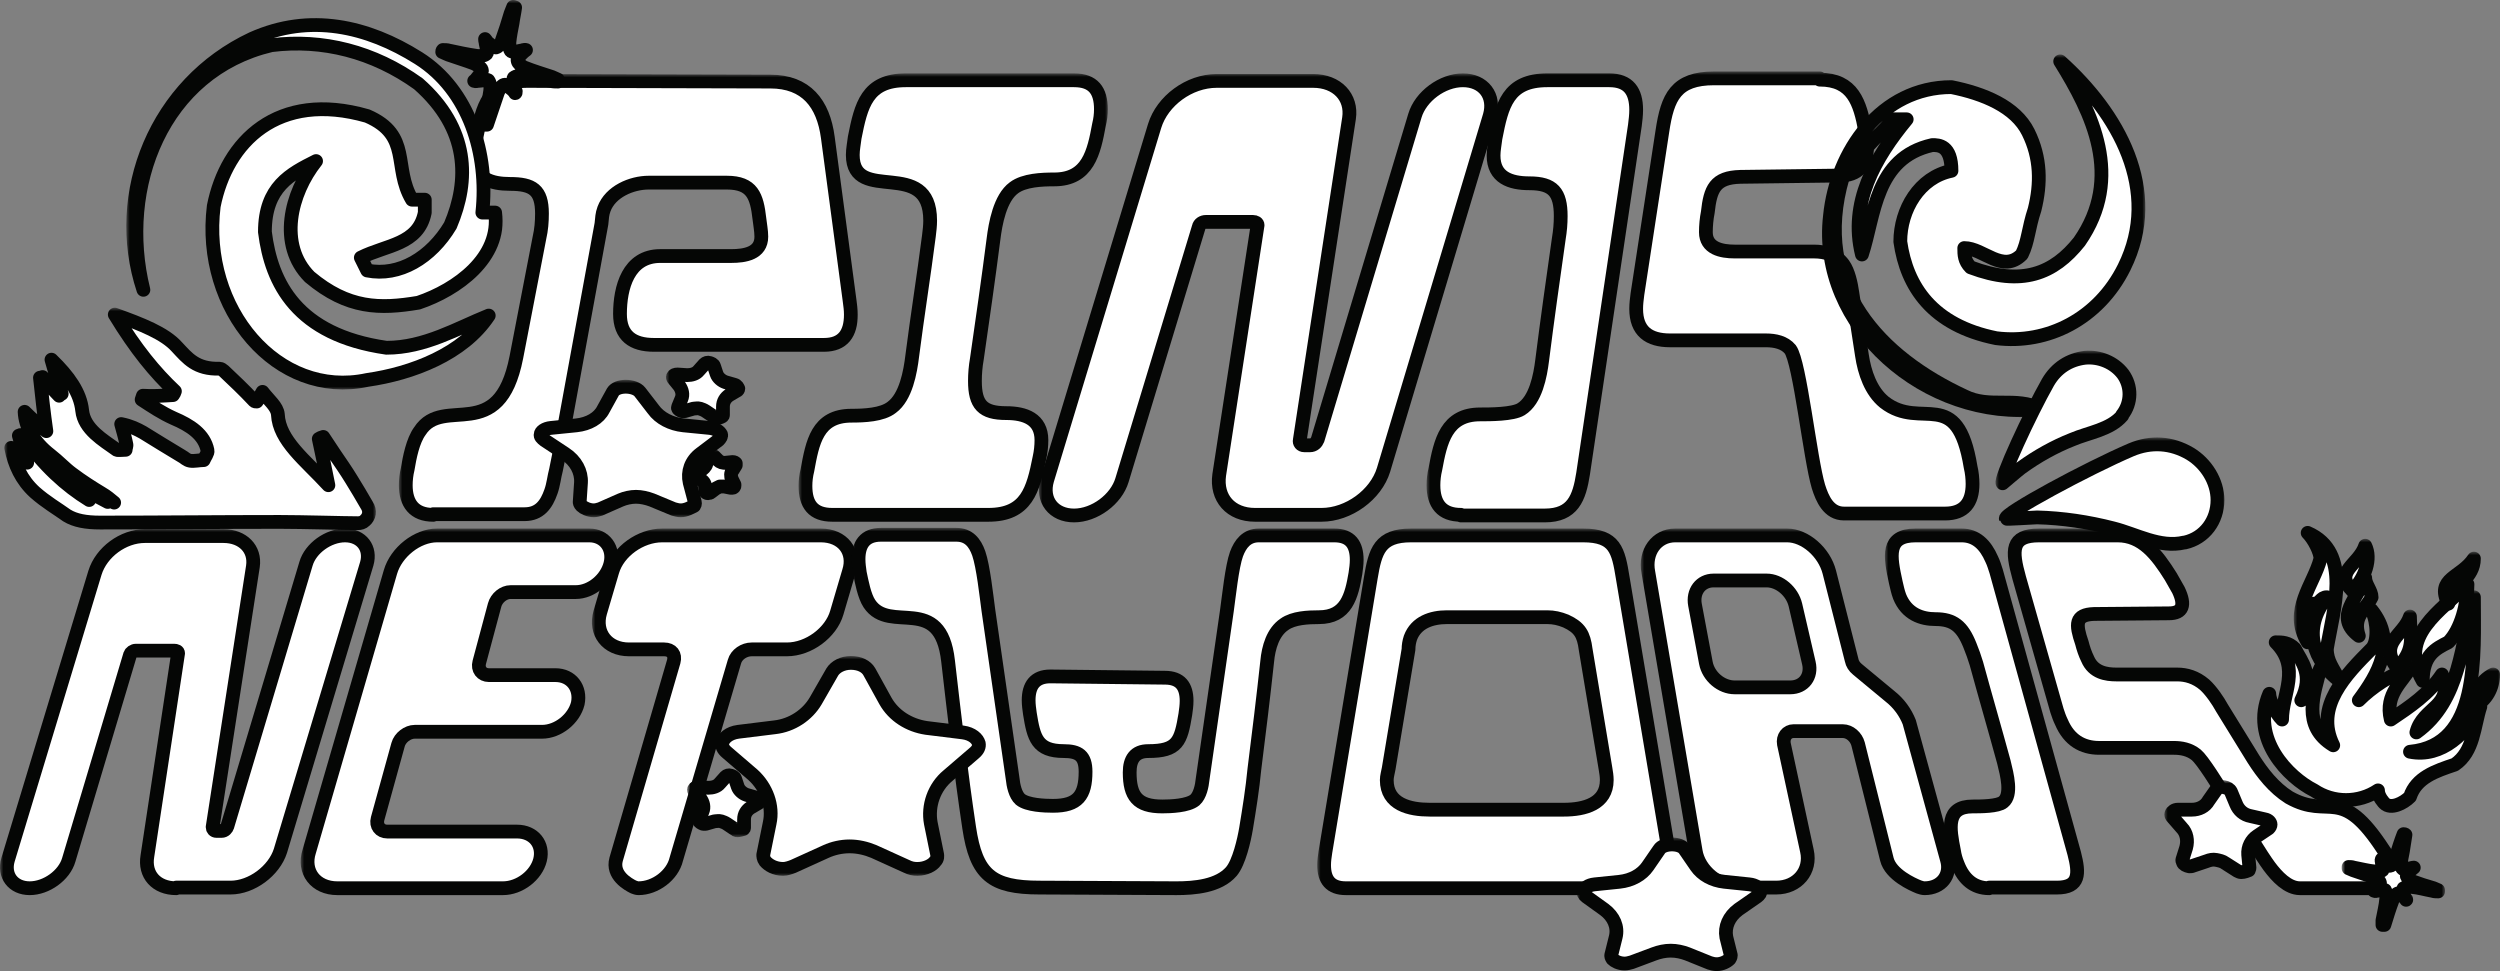 <svg width="363" height="141" viewBox="0 0 363 141" fill="none" xmlns="http://www.w3.org/2000/svg">
<rect x="0" y="0" width="363" height="141" fill="#808080" stroke="none"/>
<mask id="path-1-outside-1_321_1213" maskUnits="userSpaceOnUse" x="0.625" y="44.682" width="54" height="33" fill="black">
<rect fill="white" x="0.625" y="44.682" width="54" height="33"/>
<path d="M15.646 72.884C14.81 72.416 13.974 72.042 12.767 71.294C12.86 71.855 12.86 72.136 12.953 72.603C9.61 70.547 6.36 67.649 3.203 63.162C2.925 63.162 2.925 63.162 2.739 63.255C3.11 64.564 3.482 65.873 3.946 67.182C3.203 66.527 2.646 65.966 1.625 65.032C2.089 67.462 3.11 69.705 5.06 71.481C6.639 72.884 8.403 73.912 9.703 74.847C10.91 75.594 12.489 75.875 14.531 75.875C23.26 75.875 31.989 75.781 40.624 75.781C43.967 75.781 50.003 75.968 51.953 75.968C52.324 75.968 52.696 75.875 52.974 75.594C53.624 75.034 53.81 74.192 53.253 73.351C52.603 72.229 51.674 70.64 51.024 69.612C50.281 68.397 49.446 67.182 48.61 65.966C48.053 65.125 47.496 64.284 46.938 63.443C46.567 63.536 46.66 63.536 46.288 63.723C46.753 65.873 47.217 68.116 47.681 70.453C44.338 66.808 40.531 64.003 40.346 60.171C40.253 59.049 39.046 58.114 38.117 56.899C37.746 57.553 37.56 57.927 37.281 58.301C37.096 58.301 37.003 58.301 36.91 58.208C35.424 56.619 33.938 55.217 32.453 53.814C32.36 53.721 32.081 53.534 31.896 53.534C28.46 53.627 27.253 52.038 25.674 50.356C23.91 48.393 20.567 47.084 16.667 45.682C19.732 50.73 22.517 54.095 25.396 56.806C25.303 57.086 25.303 57.086 25.117 57.367C23.631 57.46 22.146 57.553 20.753 57.46C20.66 57.74 20.66 57.74 20.567 58.021C22.146 59.049 23.539 59.984 25.21 60.732C27.624 61.76 29.667 63.069 30.131 65.406C30.224 65.779 29.76 66.34 29.574 66.808C28.924 66.808 28.181 66.995 27.624 66.901C27.067 66.808 26.789 66.434 26.417 66.247C24.56 65.125 22.703 64.003 20.753 62.788C19.917 62.321 18.989 61.853 17.596 61.573C17.874 62.601 18.153 63.536 18.339 64.471C18.431 64.751 18.246 65.032 18.246 65.312C17.782 65.312 17.131 65.406 16.946 65.312C14.996 63.91 12.21 62.321 11.932 59.61C11.653 56.993 9.982 54.656 7.474 52.225C7.939 53.908 8.496 55.59 8.96 57.179C8.774 57.273 8.774 57.273 8.589 57.46C7.753 56.619 7.01 55.684 6.174 54.749C5.989 54.843 5.989 54.843 5.803 54.843C6.082 57.46 6.36 59.984 6.732 62.601C5.71 61.76 4.689 60.919 3.575 59.797C3.667 61.947 4.874 64.19 7.289 66.06C8.496 66.995 9.424 68.023 10.446 68.771C11.932 69.892 13.417 70.827 14.81 71.668C15.46 72.042 16.017 72.51 16.574 72.977C16.296 72.697 16.017 72.79 15.646 72.884Z"/>
</mask>
<path d="M15.646 72.884C14.81 72.416 13.974 72.042 12.767 71.294C12.86 71.855 12.86 72.136 12.953 72.603C9.61 70.547 6.36 67.649 3.203 63.162C2.925 63.162 2.925 63.162 2.739 63.255C3.11 64.564 3.482 65.873 3.946 67.182C3.203 66.527 2.646 65.966 1.625 65.032C2.089 67.462 3.11 69.705 5.06 71.481C6.639 72.884 8.403 73.912 9.703 74.847C10.91 75.594 12.489 75.875 14.531 75.875C23.26 75.875 31.989 75.781 40.624 75.781C43.967 75.781 50.003 75.968 51.953 75.968C52.324 75.968 52.696 75.875 52.974 75.594C53.624 75.034 53.81 74.192 53.253 73.351C52.603 72.229 51.674 70.64 51.024 69.612C50.281 68.397 49.446 67.182 48.61 65.966C48.053 65.125 47.496 64.284 46.938 63.443C46.567 63.536 46.66 63.536 46.288 63.723C46.753 65.873 47.217 68.116 47.681 70.453C44.338 66.808 40.531 64.003 40.346 60.171C40.253 59.049 39.046 58.114 38.117 56.899C37.746 57.553 37.56 57.927 37.281 58.301C37.096 58.301 37.003 58.301 36.91 58.208C35.424 56.619 33.938 55.217 32.453 53.814C32.36 53.721 32.081 53.534 31.896 53.534C28.46 53.627 27.253 52.038 25.674 50.356C23.91 48.393 20.567 47.084 16.667 45.682C19.732 50.73 22.517 54.095 25.396 56.806C25.303 57.086 25.303 57.086 25.117 57.367C23.631 57.46 22.146 57.553 20.753 57.46C20.66 57.74 20.66 57.74 20.567 58.021C22.146 59.049 23.539 59.984 25.21 60.732C27.624 61.76 29.667 63.069 30.131 65.406C30.224 65.779 29.76 66.34 29.574 66.808C28.924 66.808 28.181 66.995 27.624 66.901C27.067 66.808 26.789 66.434 26.417 66.247C24.56 65.125 22.703 64.003 20.753 62.788C19.917 62.321 18.989 61.853 17.596 61.573C17.874 62.601 18.153 63.536 18.339 64.471C18.431 64.751 18.246 65.032 18.246 65.312C17.782 65.312 17.131 65.406 16.946 65.312C14.996 63.91 12.21 62.321 11.932 59.61C11.653 56.993 9.982 54.656 7.474 52.225C7.939 53.908 8.496 55.59 8.96 57.179C8.774 57.273 8.774 57.273 8.589 57.46C7.753 56.619 7.01 55.684 6.174 54.749C5.989 54.843 5.989 54.843 5.803 54.843C6.082 57.46 6.36 59.984 6.732 62.601C5.71 61.76 4.689 60.919 3.575 59.797C3.667 61.947 4.874 64.19 7.289 66.06C8.496 66.995 9.424 68.023 10.446 68.771C11.932 69.892 13.417 70.827 14.81 71.668C15.46 72.042 16.017 72.51 16.574 72.977C16.296 72.697 16.017 72.79 15.646 72.884Z" fill="white"/>
<path d="M15.646 72.884C14.81 72.416 13.974 72.042 12.767 71.294C12.86 71.855 12.86 72.136 12.953 72.603C9.61 70.547 6.36 67.649 3.203 63.162C2.925 63.162 2.925 63.162 2.739 63.255C3.11 64.564 3.482 65.873 3.946 67.182C3.203 66.527 2.646 65.966 1.625 65.032C2.089 67.462 3.11 69.705 5.06 71.481C6.639 72.884 8.403 73.912 9.703 74.847C10.91 75.594 12.489 75.875 14.531 75.875C23.26 75.875 31.989 75.781 40.624 75.781C43.967 75.781 50.003 75.968 51.953 75.968C52.324 75.968 52.696 75.875 52.974 75.594C53.624 75.034 53.81 74.192 53.253 73.351C52.603 72.229 51.674 70.64 51.024 69.612C50.281 68.397 49.446 67.182 48.61 65.966C48.053 65.125 47.496 64.284 46.938 63.443C46.567 63.536 46.66 63.536 46.288 63.723C46.753 65.873 47.217 68.116 47.681 70.453C44.338 66.808 40.531 64.003 40.346 60.171C40.253 59.049 39.046 58.114 38.117 56.899C37.746 57.553 37.56 57.927 37.281 58.301C37.096 58.301 37.003 58.301 36.91 58.208C35.424 56.619 33.938 55.217 32.453 53.814C32.36 53.721 32.081 53.534 31.896 53.534C28.46 53.627 27.253 52.038 25.674 50.356C23.91 48.393 20.567 47.084 16.667 45.682C19.732 50.73 22.517 54.095 25.396 56.806C25.303 57.086 25.303 57.086 25.117 57.367C23.631 57.46 22.146 57.553 20.753 57.46C20.66 57.74 20.66 57.74 20.567 58.021C22.146 59.049 23.539 59.984 25.21 60.732C27.624 61.76 29.667 63.069 30.131 65.406C30.224 65.779 29.76 66.34 29.574 66.808C28.924 66.808 28.181 66.995 27.624 66.901C27.067 66.808 26.789 66.434 26.417 66.247C24.56 65.125 22.703 64.003 20.753 62.788C19.917 62.321 18.989 61.853 17.596 61.573C17.874 62.601 18.153 63.536 18.339 64.471C18.431 64.751 18.246 65.032 18.246 65.312C17.782 65.312 17.131 65.406 16.946 65.312C14.996 63.91 12.21 62.321 11.932 59.61C11.653 56.993 9.982 54.656 7.474 52.225C7.939 53.908 8.496 55.59 8.96 57.179C8.774 57.273 8.774 57.273 8.589 57.46C7.753 56.619 7.01 55.684 6.174 54.749C5.989 54.843 5.989 54.843 5.803 54.843C6.082 57.46 6.36 59.984 6.732 62.601C5.71 61.76 4.689 60.919 3.575 59.797C3.667 61.947 4.874 64.19 7.289 66.06C8.496 66.995 9.424 68.023 10.446 68.771C11.932 69.892 13.417 70.827 14.81 71.668C15.46 72.042 16.017 72.51 16.574 72.977C16.296 72.697 16.017 72.79 15.646 72.884Z" stroke="#050605" stroke-width="2" stroke-linejoin="round" mask="url(#path-1-outside-1_321_1213)"/>
<mask id="path-2-outside-2_321_1213" maskUnits="userSpaceOnUse" x="326.747" y="85.719" width="35" height="33" fill="black">
<rect fill="white" x="326.747" y="85.719" width="35" height="33"/>
<path d="M344.357 88.588C348.071 93.262 345.286 97.936 342.5 101.675C344.357 99.805 347.143 97.936 349.929 97.001C349 98.871 346.214 100.74 347.143 104.479C349.929 102.61 352.714 100.74 354.571 97.936C356.429 102.61 351.786 102.61 350.857 106.349C357.357 101.675 357.357 93.262 359.214 86.719C359.214 95.131 360.143 108.218 349.929 109.153C354.571 110.088 358.286 106.349 360.143 102.61C359.214 105.414 359.214 109.153 356.429 111.022C353.643 111.957 350.857 112.892 349.929 115.696C349 116.631 347.143 117.566 346.214 116.631C346.214 116.631 345.286 115.696 345.286 114.762C342.5 116.631 338.786 116.631 336 114.762C332.286 112.892 326.715 107.283 329.5 100.74C329.5 101.675 330.429 103.544 331.357 104.479C331.357 100.74 334.143 97.001 330.429 93.262C331.357 93.262 332.286 93.262 333.214 94.197C334.143 96.066 336 97.936 334.143 101.675C336 100.74 336 98.871 336.929 97.001C336 100.74 334.143 105.414 338.786 108.218C336 102.61 340.643 97.936 344.357 94.197C345.286 93.262 345.286 90.458 344.357 88.588Z"/>
</mask>
<path d="M344.357 88.588C348.071 93.262 345.286 97.936 342.5 101.675C344.357 99.805 347.143 97.936 349.929 97.001C349 98.871 346.214 100.74 347.143 104.479C349.929 102.61 352.714 100.74 354.571 97.936C356.429 102.61 351.786 102.61 350.857 106.349C357.357 101.675 357.357 93.262 359.214 86.719C359.214 95.131 360.143 108.218 349.929 109.153C354.571 110.088 358.286 106.349 360.143 102.61C359.214 105.414 359.214 109.153 356.429 111.022C353.643 111.957 350.857 112.892 349.929 115.696C349 116.631 347.143 117.566 346.214 116.631C346.214 116.631 345.286 115.696 345.286 114.762C342.5 116.631 338.786 116.631 336 114.762C332.286 112.892 326.715 107.283 329.5 100.74C329.5 101.675 330.429 103.544 331.357 104.479C331.357 100.74 334.143 97.001 330.429 93.262C331.357 93.262 332.286 93.262 333.214 94.197C334.143 96.066 336 97.936 334.143 101.675C336 100.74 336 98.871 336.929 97.001C336 100.74 334.143 105.414 338.786 108.218C336 102.61 340.643 97.936 344.357 94.197C345.286 93.262 345.286 90.458 344.357 88.588Z" fill="white"/>
<path d="M344.357 88.588C348.071 93.262 345.286 97.936 342.5 101.675C344.357 99.805 347.143 97.936 349.929 97.001C349 98.871 346.214 100.74 347.143 104.479C349.929 102.61 352.714 100.74 354.571 97.936C356.429 102.61 351.786 102.61 350.857 106.349C357.357 101.675 357.357 93.262 359.214 86.719C359.214 95.131 360.143 108.218 349.929 109.153C354.571 110.088 358.286 106.349 360.143 102.61C359.214 105.414 359.214 109.153 356.429 111.022C353.643 111.957 350.857 112.892 349.929 115.696C349 116.631 347.143 117.566 346.214 116.631C346.214 116.631 345.286 115.696 345.286 114.762C342.5 116.631 338.786 116.631 336 114.762C332.286 112.892 326.715 107.283 329.5 100.74C329.5 101.675 330.429 103.544 331.357 104.479C331.357 100.74 334.143 97.001 330.429 93.262C331.357 93.262 332.286 93.262 333.214 94.197C334.143 96.066 336 97.936 334.143 101.675C336 100.74 336 98.871 336.929 97.001C336 100.74 334.143 105.414 338.786 108.218C336 102.61 340.643 97.936 344.357 94.197C345.286 93.262 345.286 90.458 344.357 88.588Z" stroke="#050605" stroke-width="2" stroke-linejoin="round" mask="url(#path-2-outside-2_321_1213)"/>
<mask id="path-3-outside-3_321_1213" maskUnits="userSpaceOnUse" x="333.053" y="75.371" width="8" height="25" fill="black">
<rect fill="white" x="333.053" y="75.371" width="8" height="25"/>
<path d="M339.714 98.871C336 96.066 334.143 91.392 337.857 86.719C336.929 86.719 336.929 87.653 336 87.653C334.143 89.523 335.072 91.392 335.072 93.262C332.286 88.588 336 84.849 336.929 81.11C336.929 80.175 336 78.306 335.072 77.371C341.571 80.175 338.786 88.588 337.857 94.197C337.857 96.066 338.786 97.001 339.714 98.871Z"/>
</mask>
<path d="M339.714 98.871C336 96.066 334.143 91.392 337.857 86.719C336.929 86.719 336.929 87.653 336 87.653C334.143 89.523 335.072 91.392 335.072 93.262C332.286 88.588 336 84.849 336.929 81.11C336.929 80.175 336 78.306 335.072 77.371C341.571 80.175 338.786 88.588 337.857 94.197C337.857 96.066 338.786 97.001 339.714 98.871Z" fill="white"/>
<path d="M339.714 98.871C336 96.066 334.143 91.392 337.857 86.719C336.929 86.719 336.929 87.653 336 87.653C334.143 89.523 335.072 91.392 335.072 93.262C332.286 88.588 336 84.849 336.929 81.11C336.929 80.175 336 78.306 335.072 77.371C341.571 80.175 338.786 88.588 337.857 94.197C337.857 96.066 338.786 97.001 339.714 98.871Z" stroke="#050605" stroke-width="2" stroke-linejoin="round" mask="url(#path-3-outside-3_321_1213)"/>
<mask id="path-4-outside-4_321_1213" maskUnits="userSpaceOnUse" x="349.676" y="83.849" width="10" height="17" fill="black">
<rect fill="white" x="349.676" y="83.849" width="10" height="17"/>
<path d="M351.785 98.87C348.071 92.327 354.571 88.588 358.285 84.849C358.285 87.653 357.356 91.392 355.499 93.262C353.642 94.197 351.785 95.131 351.785 98.87Z"/>
</mask>
<path d="M351.785 98.87C348.071 92.327 354.571 88.588 358.285 84.849C358.285 87.653 357.356 91.392 355.499 93.262C353.642 94.197 351.785 95.131 351.785 98.87Z" fill="white"/>
<path d="M351.785 98.87C348.071 92.327 354.571 88.588 358.285 84.849C358.285 87.653 357.356 91.392 355.499 93.262C353.642 94.197 351.785 95.131 351.785 98.87Z" stroke="#050605" stroke-width="2" stroke-linejoin="round" mask="url(#path-4-outside-4_321_1213)"/>
<mask id="path-5-outside-5_321_1213" maskUnits="userSpaceOnUse" x="338.882" y="82.914" width="7" height="11" fill="black">
<rect fill="white" x="338.882" y="82.914" width="7" height="11"/>
<path d="M342.5 92.327C338.786 89.523 342.5 86.718 343.429 83.914C343.429 84.849 344.358 85.784 344.358 86.718C343.429 88.588 341.572 89.523 342.5 92.327Z"/>
</mask>
<path d="M342.5 92.327C338.786 89.523 342.5 86.718 343.429 83.914C343.429 84.849 344.358 85.784 344.358 86.718C343.429 88.588 341.572 89.523 342.5 92.327Z" fill="white"/>
<path d="M342.5 92.327C338.786 89.523 342.5 86.718 343.429 83.914C343.429 84.849 344.358 85.784 344.358 86.718C343.429 88.588 341.572 89.523 342.5 92.327Z" stroke="#050605" stroke-width="2" stroke-linejoin="round" mask="url(#path-5-outside-5_321_1213)"/>
<mask id="path-6-outside-6_321_1213" maskUnits="userSpaceOnUse" x="339.554" y="78.24" width="6" height="9" fill="black">
<rect fill="white" x="339.554" y="78.24" width="6" height="9"/>
<path d="M341.572 85.784C338.786 82.979 342.5 82.044 343.429 79.24C344.358 81.11 343.429 83.914 341.572 85.784Z"/>
</mask>
<path d="M341.572 85.784C338.786 82.979 342.5 82.044 343.429 79.24C344.358 81.11 343.429 83.914 341.572 85.784Z" fill="white"/>
<path d="M341.572 85.784C338.786 82.979 342.5 82.044 343.429 79.24C344.358 81.11 343.429 83.914 341.572 85.784Z" stroke="#050605" stroke-width="2" stroke-linejoin="round" mask="url(#path-6-outside-6_321_1213)"/>
<mask id="path-7-outside-7_321_1213" maskUnits="userSpaceOnUse" x="358.214" y="96.936" width="5" height="7" fill="black">
<rect fill="white" x="358.214" y="96.936" width="5" height="7"/>
<path d="M359.214 102.609C359.214 100.74 360.143 98.87 362 97.936C362 99.805 361.071 101.675 359.214 102.609Z"/>
</mask>
<path d="M359.214 102.609C359.214 100.74 360.143 98.87 362 97.936C362 99.805 361.071 101.675 359.214 102.609Z" fill="white"/>
<path d="M359.214 102.609C359.214 100.74 360.143 98.87 362 97.936C362 99.805 361.071 101.675 359.214 102.609Z" stroke="#050605" stroke-width="2" stroke-linejoin="round" mask="url(#path-7-outside-7_321_1213)"/>
<mask id="path-8-outside-8_321_1213" maskUnits="userSpaceOnUse" x="346.052" y="88.523" width="6" height="10" fill="black">
<rect fill="white" x="346.052" y="88.523" width="6" height="10"/>
<path d="M348.07 97.001C345.284 93.262 348.999 92.327 349.927 89.523C349.927 92.327 350.856 94.197 348.07 97.001Z"/>
</mask>
<path d="M348.07 97.001C345.284 93.262 348.999 92.327 349.927 89.523C349.927 92.327 350.856 94.197 348.07 97.001Z" fill="white"/>
<path d="M348.07 97.001C345.284 93.262 348.999 92.327 349.927 89.523C349.927 92.327 350.856 94.197 348.07 97.001Z" stroke="#050605" stroke-width="2" stroke-linejoin="round" mask="url(#path-8-outside-8_321_1213)"/>
<mask id="path-9-outside-9_321_1213" maskUnits="userSpaceOnUse" x="352.993" y="80.11" width="8" height="9" fill="black">
<rect fill="white" x="352.993" y="80.11" width="8" height="9"/>
<path d="M355.499 87.653C353.642 83.914 357.356 83.914 359.213 81.11C359.213 83.914 356.428 84.849 355.499 87.653Z"/>
</mask>
<path d="M355.499 87.653C353.642 83.914 357.356 83.914 359.213 81.11C359.213 83.914 356.428 84.849 355.499 87.653Z" fill="white"/>
<path d="M355.499 87.653C353.642 83.914 357.356 83.914 359.213 81.11C359.213 83.914 356.428 84.849 355.499 87.653Z" stroke="#050605" stroke-width="2" stroke-linejoin="round" mask="url(#path-9-outside-9_321_1213)"/>
<mask id="path-10-outside-10_321_1213" maskUnits="userSpaceOnUse" x="150.843" y="10.656" width="67" height="66" fill="black">
<rect fill="white" x="150.843" y="10.656" width="67" height="66"/>
<path d="M182.229 74.753C178.701 74.753 176.565 72.323 177.029 68.958L182.601 32.689C182.601 32.408 182.322 32.221 181.951 32.221H175.079C174.615 32.221 174.151 32.502 174.058 32.969L162.915 69.706C162.079 72.51 158.922 74.847 155.951 74.847C152.979 74.847 151.215 72.603 152.051 69.706L167.651 18.293C168.765 14.648 172.665 11.75 176.658 11.75H190.679C194.115 11.75 196.343 14.087 195.879 17.172L188.729 63.91C188.636 64.284 188.915 64.658 189.379 64.658H190.215C190.772 64.658 191.143 64.284 191.329 63.817L205.443 16.798C206.279 13.993 209.436 11.656 212.408 11.656C215.379 11.656 217.143 13.9 216.307 16.798L200.893 68.21C199.779 71.856 195.786 74.753 191.886 74.753H182.229V74.753Z"/>
</mask>
<path d="M182.229 74.753C178.701 74.753 176.565 72.323 177.029 68.958L182.601 32.689C182.601 32.408 182.322 32.221 181.951 32.221H175.079C174.615 32.221 174.151 32.502 174.058 32.969L162.915 69.706C162.079 72.51 158.922 74.847 155.951 74.847C152.979 74.847 151.215 72.603 152.051 69.706L167.651 18.293C168.765 14.648 172.665 11.75 176.658 11.75H190.679C194.115 11.75 196.343 14.087 195.879 17.172L188.729 63.91C188.636 64.284 188.915 64.658 189.379 64.658H190.215C190.772 64.658 191.143 64.284 191.329 63.817L205.443 16.798C206.279 13.993 209.436 11.656 212.408 11.656C215.379 11.656 217.143 13.9 216.307 16.798L200.893 68.21C199.779 71.856 195.786 74.753 191.886 74.753H182.229V74.753Z" fill="white"/>
<path d="M182.229 74.753C178.701 74.753 176.565 72.323 177.029 68.958L182.601 32.689C182.601 32.408 182.322 32.221 181.951 32.221H175.079C174.615 32.221 174.151 32.502 174.058 32.969L162.915 69.706C162.079 72.51 158.922 74.847 155.951 74.847C152.979 74.847 151.215 72.603 152.051 69.706L167.651 18.293C168.765 14.648 172.665 11.75 176.658 11.75H190.679C194.115 11.75 196.343 14.087 195.879 17.172L188.729 63.91C188.636 64.284 188.915 64.658 189.379 64.658H190.215C190.772 64.658 191.143 64.284 191.329 63.817L205.443 16.798C206.279 13.993 209.436 11.656 212.408 11.656C215.379 11.656 217.143 13.9 216.307 16.798L200.893 68.21C199.779 71.856 195.786 74.753 191.886 74.753H182.229V74.753Z" stroke="#050605" stroke-width="2" stroke-linejoin="round" mask="url(#path-10-outside-10_321_1213)"/>
<mask id="path-11-outside-11_321_1213" maskUnits="userSpaceOnUse" x="0" y="76.745" width="55" height="54" fill="black">
<rect fill="white" y="76.745" width="55" height="54"/>
<path d="M25.581 128.97C22.702 128.97 20.938 127.007 21.402 124.296L25.859 94.851C25.859 94.571 25.581 94.477 25.302 94.477H19.731C19.359 94.477 18.988 94.757 18.895 95.038L9.981 124.857C9.331 127.101 6.731 128.97 4.317 128.97C1.902 128.97 0.509 127.101 1.159 124.857L13.788 83.166C14.716 80.175 17.874 77.838 21.031 77.838H32.452C35.238 77.838 37.095 79.708 36.724 82.232L30.873 120.09C30.873 120.37 31.059 120.651 31.431 120.651H32.173C32.638 120.651 32.916 120.277 33.009 119.996L44.431 81.858C45.081 79.614 47.681 77.745 50.095 77.745C52.509 77.745 53.902 79.614 53.252 81.858L40.716 123.548C39.788 126.446 36.538 128.877 33.474 128.877H25.581V128.97Z"/>
</mask>
<path d="M25.581 128.97C22.702 128.97 20.938 127.007 21.402 124.296L25.859 94.851C25.859 94.571 25.581 94.477 25.302 94.477H19.731C19.359 94.477 18.988 94.757 18.895 95.038L9.981 124.857C9.331 127.101 6.731 128.97 4.317 128.97C1.902 128.97 0.509 127.101 1.159 124.857L13.788 83.166C14.716 80.175 17.874 77.838 21.031 77.838H32.452C35.238 77.838 37.095 79.708 36.724 82.232L30.873 120.09C30.873 120.37 31.059 120.651 31.431 120.651H32.173C32.638 120.651 32.916 120.277 33.009 119.996L44.431 81.858C45.081 79.614 47.681 77.745 50.095 77.745C52.509 77.745 53.902 79.614 53.252 81.858L40.716 123.548C39.788 126.446 36.538 128.877 33.474 128.877H25.581V128.97Z" fill="white"/>
<path d="M25.581 128.97C22.702 128.97 20.938 127.007 21.402 124.296L25.859 94.851C25.859 94.571 25.581 94.477 25.302 94.477H19.731C19.359 94.477 18.988 94.757 18.895 95.038L9.981 124.857C9.331 127.101 6.731 128.97 4.317 128.97C1.902 128.97 0.509 127.101 1.159 124.857L13.788 83.166C14.716 80.175 17.874 77.838 21.031 77.838H32.452C35.238 77.838 37.095 79.708 36.724 82.232L30.873 120.09C30.873 120.37 31.059 120.651 31.431 120.651H32.173C32.638 120.651 32.916 120.277 33.009 119.996L44.431 81.858C45.081 79.614 47.681 77.745 50.095 77.745C52.509 77.745 53.902 79.614 53.252 81.858L40.716 123.548C39.788 126.446 36.538 128.877 33.474 128.877H25.581V128.97Z" stroke="#050605" stroke-width="2" stroke-linejoin="round" mask="url(#path-11-outside-11_321_1213)"/>
<mask id="path-12-outside-12_321_1213" maskUnits="userSpaceOnUse" x="43.654" y="76.745" width="47" height="54" fill="black">
<rect fill="white" x="43.654" y="76.745" width="47" height="54"/>
<path d="M48.98 128.97C45.823 128.97 43.965 126.54 44.894 123.642L56.687 83.073C57.523 80.175 60.587 77.745 63.465 77.745H85.565C87.794 77.745 89.187 79.614 88.629 81.858C88.072 84.101 85.844 85.971 83.615 85.971H74.144C73.122 85.971 72.101 86.812 71.822 87.84L69.594 96.16C69.315 97.188 69.965 98.029 70.987 98.029H80.644C82.965 98.029 84.358 99.899 83.894 102.142C83.337 104.386 81.015 106.255 78.694 106.255H60.215C59.194 106.255 58.08 107.096 57.801 108.125L54.83 118.875C54.551 119.903 55.201 120.744 56.222 120.744H75.072C77.487 120.744 78.972 122.614 78.415 124.857C77.858 127.101 75.444 128.97 73.03 128.97H48.98V128.97Z"/>
</mask>
<path d="M48.98 128.97C45.823 128.97 43.965 126.54 44.894 123.642L56.687 83.073C57.523 80.175 60.587 77.745 63.465 77.745H85.565C87.794 77.745 89.187 79.614 88.629 81.858C88.072 84.101 85.844 85.971 83.615 85.971H74.144C73.122 85.971 72.101 86.812 71.822 87.84L69.594 96.16C69.315 97.188 69.965 98.029 70.987 98.029H80.644C82.965 98.029 84.358 99.899 83.894 102.142C83.337 104.386 81.015 106.255 78.694 106.255H60.215C59.194 106.255 58.08 107.096 57.801 108.125L54.83 118.875C54.551 119.903 55.201 120.744 56.222 120.744H75.072C77.487 120.744 78.972 122.614 78.415 124.857C77.858 127.101 75.444 128.97 73.03 128.97H48.98V128.97Z" fill="white"/>
<path d="M48.98 128.97C45.823 128.97 43.965 126.54 44.894 123.642L56.687 83.073C57.523 80.175 60.587 77.745 63.465 77.745H85.565C87.794 77.745 89.187 79.614 88.629 81.858C88.072 84.101 85.844 85.971 83.615 85.971H74.144C73.122 85.971 72.101 86.812 71.822 87.84L69.594 96.16C69.315 97.188 69.965 98.029 70.987 98.029H80.644C82.965 98.029 84.358 99.899 83.894 102.142C83.337 104.386 81.015 106.255 78.694 106.255H60.215C59.194 106.255 58.08 107.096 57.801 108.125L54.83 118.875C54.551 119.903 55.201 120.744 56.222 120.744H75.072C77.487 120.744 78.972 122.614 78.415 124.857C77.858 127.101 75.444 128.97 73.03 128.97H48.98V128.97Z" stroke="#050605" stroke-width="2" stroke-linejoin="round" mask="url(#path-12-outside-12_321_1213)"/>
<mask id="path-13-outside-13_321_1213" maskUnits="userSpaceOnUse" x="85.944" y="76.745" width="39" height="54" fill="black">
<rect fill="white" x="85.944" y="76.745" width="39" height="54"/>
<path d="M92.715 128.97C92.437 128.97 92.251 128.877 91.972 128.783C91.23 128.409 88.815 127.101 89.465 124.764L97.822 96.066C98.101 95.038 97.544 94.29 96.43 94.29H91.322C88.165 94.29 86.308 91.86 87.144 88.962L88.908 82.98C89.744 80.082 92.994 77.745 96.151 77.745H119.179C122.336 77.745 124.194 80.082 123.265 82.98L121.501 88.962C120.665 91.86 117.415 94.29 114.258 94.29H109.151C108.037 94.29 106.922 95.038 106.644 96.066L98.194 124.764C97.637 127.101 95.13 128.97 92.715 128.97Z"/>
</mask>
<path d="M92.715 128.97C92.437 128.97 92.251 128.877 91.972 128.783C91.23 128.409 88.815 127.101 89.465 124.764L97.822 96.066C98.101 95.038 97.544 94.29 96.43 94.29H91.322C88.165 94.29 86.308 91.86 87.144 88.962L88.908 82.98C89.744 80.082 92.994 77.745 96.151 77.745H119.179C122.336 77.745 124.194 80.082 123.265 82.98L121.501 88.962C120.665 91.86 117.415 94.29 114.258 94.29H109.151C108.037 94.29 106.922 95.038 106.644 96.066L98.194 124.764C97.637 127.101 95.13 128.97 92.715 128.97Z" fill="white"/>
<path d="M92.715 128.97C92.437 128.97 92.251 128.877 91.972 128.783C91.23 128.409 88.815 127.101 89.465 124.764L97.822 96.066C98.101 95.038 97.544 94.29 96.43 94.29H91.322C88.165 94.29 86.308 91.86 87.144 88.962L88.908 82.98C89.744 80.082 92.994 77.745 96.151 77.745H119.179C122.336 77.745 124.194 80.082 123.265 82.98L121.501 88.962C120.665 91.86 117.415 94.29 114.258 94.29H109.151C108.037 94.29 106.922 95.038 106.644 96.066L98.194 124.764C97.637 127.101 95.13 128.97 92.715 128.97Z" stroke="#050605" stroke-width="2" stroke-linejoin="round" mask="url(#path-13-outside-13_321_1213)"/>
<mask id="path-14-outside-14_321_1213" maskUnits="userSpaceOnUse" x="238.234" y="76.745" width="46" height="54" fill="black">
<rect fill="white" x="238.234" y="76.745" width="46" height="54"/>
<path d="M274.437 101.114L269.701 97.188C269.237 96.814 268.958 96.347 268.866 95.879L265.616 83.073C264.873 80.175 262.087 77.745 259.487 77.745H243.237C240.544 77.745 238.78 80.175 239.337 83.073L246.209 123.548C246.673 126.446 249.644 128.877 252.801 128.877H257.908C260.973 128.877 263.016 126.446 262.366 123.548L259.023 108.031C258.837 107.003 259.487 106.162 260.416 106.162H267.566C268.587 106.162 269.516 107.003 269.794 108.031L273.973 124.764C274.53 127.007 277.687 128.409 278.616 128.783C278.894 128.877 279.173 128.97 279.451 128.97C281.865 128.97 283.351 127.101 282.701 124.857L277.223 104.853C276.666 103.451 275.737 102.142 274.437 101.114ZM262.644 96.253C263.108 98.216 261.901 99.805 259.951 99.805H251.873C249.923 99.805 248.066 98.216 247.694 96.253L246.116 87.84C245.744 85.877 246.951 84.288 248.809 84.288H256.516C258.373 84.288 260.23 85.877 260.694 87.84L262.644 96.253Z"/>
</mask>
<path d="M274.437 101.114L269.701 97.188C269.237 96.814 268.958 96.347 268.866 95.879L265.616 83.073C264.873 80.175 262.087 77.745 259.487 77.745H243.237C240.544 77.745 238.78 80.175 239.337 83.073L246.209 123.548C246.673 126.446 249.644 128.877 252.801 128.877H257.908C260.973 128.877 263.016 126.446 262.366 123.548L259.023 108.031C258.837 107.003 259.487 106.162 260.416 106.162H267.566C268.587 106.162 269.516 107.003 269.794 108.031L273.973 124.764C274.53 127.007 277.687 128.409 278.616 128.783C278.894 128.877 279.173 128.97 279.451 128.97C281.865 128.97 283.351 127.101 282.701 124.857L277.223 104.853C276.666 103.451 275.737 102.142 274.437 101.114ZM262.644 96.253C263.108 98.216 261.901 99.805 259.951 99.805H251.873C249.923 99.805 248.066 98.216 247.694 96.253L246.116 87.84C245.744 85.877 246.951 84.288 248.809 84.288H256.516C258.373 84.288 260.23 85.877 260.694 87.84L262.644 96.253Z" fill="white"/>
<path d="M274.437 101.114L269.701 97.188C269.237 96.814 268.958 96.347 268.866 95.879L265.616 83.073C264.873 80.175 262.087 77.745 259.487 77.745H243.237C240.544 77.745 238.78 80.175 239.337 83.073L246.209 123.548C246.673 126.446 249.644 128.877 252.801 128.877H257.908C260.973 128.877 263.016 126.446 262.366 123.548L259.023 108.031C258.837 107.003 259.487 106.162 260.416 106.162H267.566C268.587 106.162 269.516 107.003 269.794 108.031L273.973 124.764C274.53 127.007 277.687 128.409 278.616 128.783C278.894 128.877 279.173 128.97 279.451 128.97C281.865 128.97 283.351 127.101 282.701 124.857L277.223 104.853C276.666 103.451 275.737 102.142 274.437 101.114ZM262.644 96.253C263.108 98.216 261.901 99.805 259.951 99.805H251.873C249.923 99.805 248.066 98.216 247.694 96.253L246.116 87.84C245.744 85.877 246.951 84.288 248.809 84.288H256.516C258.373 84.288 260.23 85.877 260.694 87.84L262.644 96.253Z" stroke="#050605" stroke-width="2" stroke-linejoin="round" mask="url(#path-14-outside-14_321_1213)"/>
<mask id="path-15-outside-15_321_1213" maskUnits="userSpaceOnUse" x="57.916" y="10.75" width="67" height="66" fill="black">
<rect fill="white" x="57.916" y="10.75" width="67" height="66"/>
<path d="M62.909 74.753C60.123 74.753 58.916 73.071 58.916 70.453C58.916 69.706 59.009 68.864 59.194 68.117C59.473 66.434 59.937 64.004 60.959 62.601C64.394 57.273 72.473 64.751 74.98 51.852L78.323 34.558C78.601 33.343 78.694 32.221 78.694 31.006C78.694 27.548 77.301 26.706 74.051 26.706C71.359 26.706 68.851 25.959 68.851 22.78C68.851 21.939 69.037 21.004 69.13 20.163C70.058 15.489 70.894 11.75 76.558 11.75L111.844 11.844C117.044 11.844 119.551 15.022 120.201 19.976L123.358 43.626C123.451 44.373 123.544 44.934 123.544 45.682C123.544 48.393 122.43 50.075 119.644 50.075H94.944C91.88 50.075 90.023 48.767 90.023 45.589C90.023 41.756 91.23 37.176 95.873 37.176H106.18C108.13 37.176 110.544 36.802 110.544 34.371C110.544 33.53 110.358 32.595 110.265 31.754C109.894 28.482 109.244 26.519 105.53 26.519H94.201C91.694 26.519 88.63 27.828 87.701 30.352C87.423 31.1 87.423 31.66 87.33 32.502L82.037 61.386C81.666 63.63 81.201 65.966 80.737 68.21C80.458 69.238 80.366 70.36 79.994 71.388C79.344 73.258 78.323 74.66 76.187 74.66H62.909V74.753Z"/>
</mask>
<path d="M62.909 74.753C60.123 74.753 58.916 73.071 58.916 70.453C58.916 69.706 59.009 68.864 59.194 68.117C59.473 66.434 59.937 64.004 60.959 62.601C64.394 57.273 72.473 64.751 74.98 51.852L78.323 34.558C78.601 33.343 78.694 32.221 78.694 31.006C78.694 27.548 77.301 26.706 74.051 26.706C71.359 26.706 68.851 25.959 68.851 22.78C68.851 21.939 69.037 21.004 69.13 20.163C70.058 15.489 70.894 11.75 76.558 11.75L111.844 11.844C117.044 11.844 119.551 15.022 120.201 19.976L123.358 43.626C123.451 44.373 123.544 44.934 123.544 45.682C123.544 48.393 122.43 50.075 119.644 50.075H94.944C91.88 50.075 90.023 48.767 90.023 45.589C90.023 41.756 91.23 37.176 95.873 37.176H106.18C108.13 37.176 110.544 36.802 110.544 34.371C110.544 33.53 110.358 32.595 110.265 31.754C109.894 28.482 109.244 26.519 105.53 26.519H94.201C91.694 26.519 88.63 27.828 87.701 30.352C87.423 31.1 87.423 31.66 87.33 32.502L82.037 61.386C81.666 63.63 81.201 65.966 80.737 68.21C80.458 69.238 80.366 70.36 79.994 71.388C79.344 73.258 78.323 74.66 76.187 74.66H62.909V74.753Z" fill="white"/>
<path d="M62.909 74.753C60.123 74.753 58.916 73.071 58.916 70.453C58.916 69.706 59.009 68.864 59.194 68.117C59.473 66.434 59.937 64.004 60.959 62.601C64.394 57.273 72.473 64.751 74.98 51.852L78.323 34.558C78.601 33.343 78.694 32.221 78.694 31.006C78.694 27.548 77.301 26.706 74.051 26.706C71.359 26.706 68.851 25.959 68.851 22.78C68.851 21.939 69.037 21.004 69.13 20.163C70.058 15.489 70.894 11.75 76.558 11.75L111.844 11.844C117.044 11.844 119.551 15.022 120.201 19.976L123.358 43.626C123.451 44.373 123.544 44.934 123.544 45.682C123.544 48.393 122.43 50.075 119.644 50.075H94.944C91.88 50.075 90.023 48.767 90.023 45.589C90.023 41.756 91.23 37.176 95.873 37.176H106.18C108.13 37.176 110.544 36.802 110.544 34.371C110.544 33.53 110.358 32.595 110.265 31.754C109.894 28.482 109.244 26.519 105.53 26.519H94.201C91.694 26.519 88.63 27.828 87.701 30.352C87.423 31.1 87.423 31.66 87.33 32.502L82.037 61.386C81.666 63.63 81.201 65.966 80.737 68.21C80.458 69.238 80.366 70.36 79.994 71.388C79.344 73.258 78.323 74.66 76.187 74.66H62.909V74.753Z" stroke="#050605" stroke-width="2" stroke-linejoin="round" mask="url(#path-15-outside-15_321_1213)"/>
<mask id="path-16-outside-16_321_1213" maskUnits="userSpaceOnUse" x="115.952" y="10.656" width="45" height="66" fill="black">
<rect fill="white" x="115.952" y="10.656" width="45" height="66"/>
<path d="M120.852 74.753C118.067 74.753 116.952 73.258 116.952 70.547C116.952 69.799 117.045 69.051 117.231 68.303C117.974 64.284 118.624 60.358 123.638 60.358C125.402 60.358 128.095 60.264 129.488 59.143C131.531 57.647 132.181 54.002 132.459 51.665C133.202 45.869 134.131 40.074 134.874 34.278C134.967 33.53 135.059 32.782 135.059 32.035C135.059 22.687 123.824 29.791 123.824 22.5C123.824 21.659 124.009 20.817 124.102 19.976C125.031 15.302 125.867 11.656 131.531 11.656H155.952C158.738 11.656 159.852 13.152 159.852 15.863C159.852 16.611 159.759 17.359 159.573 18.106C158.831 22.126 157.995 26.052 153.073 26.052C151.309 26.052 148.709 26.145 147.224 27.267C145.181 28.763 144.531 32.502 144.252 34.745C143.509 40.541 142.674 46.336 141.838 52.132C141.652 53.16 141.559 54.282 141.559 55.31C141.559 58.769 142.674 59.984 146.109 59.984C148.802 59.984 151.216 60.825 151.216 63.91C151.216 64.751 151.124 65.593 150.938 66.434C150.009 71.108 149.081 74.753 143.509 74.753H120.852Z"/>
</mask>
<path d="M120.852 74.753C118.067 74.753 116.952 73.258 116.952 70.547C116.952 69.799 117.045 69.051 117.231 68.303C117.974 64.284 118.624 60.358 123.638 60.358C125.402 60.358 128.095 60.264 129.488 59.143C131.531 57.647 132.181 54.002 132.459 51.665C133.202 45.869 134.131 40.074 134.874 34.278C134.967 33.53 135.059 32.782 135.059 32.035C135.059 22.687 123.824 29.791 123.824 22.5C123.824 21.659 124.009 20.817 124.102 19.976C125.031 15.302 125.867 11.656 131.531 11.656H155.952C158.738 11.656 159.852 13.152 159.852 15.863C159.852 16.611 159.759 17.359 159.573 18.106C158.831 22.126 157.995 26.052 153.073 26.052C151.309 26.052 148.709 26.145 147.224 27.267C145.181 28.763 144.531 32.502 144.252 34.745C143.509 40.541 142.674 46.336 141.838 52.132C141.652 53.16 141.559 54.282 141.559 55.31C141.559 58.769 142.674 59.984 146.109 59.984C148.802 59.984 151.216 60.825 151.216 63.91C151.216 64.751 151.124 65.593 150.938 66.434C150.009 71.108 149.081 74.753 143.509 74.753H120.852Z" fill="white"/>
<path d="M120.852 74.753C118.067 74.753 116.952 73.258 116.952 70.547C116.952 69.799 117.045 69.051 117.231 68.303C117.974 64.284 118.624 60.358 123.638 60.358C125.402 60.358 128.095 60.264 129.488 59.143C131.531 57.647 132.181 54.002 132.459 51.665C133.202 45.869 134.131 40.074 134.874 34.278C134.967 33.53 135.059 32.782 135.059 32.035C135.059 22.687 123.824 29.791 123.824 22.5C123.824 21.659 124.009 20.817 124.102 19.976C125.031 15.302 125.867 11.656 131.531 11.656H155.952C158.738 11.656 159.852 13.152 159.852 15.863C159.852 16.611 159.759 17.359 159.573 18.106C158.831 22.126 157.995 26.052 153.073 26.052C151.309 26.052 148.709 26.145 147.224 27.267C145.181 28.763 144.531 32.502 144.252 34.745C143.509 40.541 142.674 46.336 141.838 52.132C141.652 53.16 141.559 54.282 141.559 55.31C141.559 58.769 142.674 59.984 146.109 59.984C148.802 59.984 151.216 60.825 151.216 63.91C151.216 64.751 151.124 65.593 150.938 66.434C150.009 71.108 149.081 74.753 143.509 74.753H120.852Z" stroke="#050605" stroke-width="2" stroke-linejoin="round" mask="url(#path-16-outside-16_321_1213)"/>
<mask id="path-17-outside-17_321_1213" maskUnits="userSpaceOnUse" x="207.136" y="10.376" width="81" height="66" fill="black">
<rect fill="white" x="207.136" y="10.376" width="81" height="66"/>
<path d="M212.129 74.753C209.343 74.753 208.136 73.164 208.136 70.453C208.136 69.706 208.229 68.864 208.415 68.116C209.158 64.097 209.993 60.171 214.915 60.171C216.308 60.171 219.65 60.171 220.858 59.423C222.993 58.114 223.643 54.562 223.922 52.319C224.665 46.43 225.5 40.541 226.336 34.652C226.522 33.53 226.615 32.502 226.615 31.38C226.615 27.921 225.5 26.613 222.065 26.613C219.279 26.613 216.865 25.771 216.865 22.593C216.865 21.752 217.05 20.911 217.143 20.069C218.072 15.302 218.908 11.656 224.665 11.656H233.672C236.457 11.656 237.572 13.245 237.572 15.956C237.572 16.704 237.479 17.452 237.386 18.2L229.865 68.771C229.307 72.323 228.379 74.847 224.293 74.847H212.129V74.753ZM264.221 11.563C269.05 11.563 270.071 14.928 270.814 18.948C271 19.695 271.093 20.537 271.093 21.285C271.093 23.995 269.793 25.491 267.1 25.491L252.707 25.678C248.993 25.771 248.343 27.454 247.972 30.819C247.786 31.754 247.693 32.782 247.693 33.717C247.693 36.054 249.922 36.521 251.872 36.521H263.386C265.057 36.521 266.636 36.989 267.657 38.391C268.4 39.419 268.771 41.195 268.957 42.504L270.35 51.571C270.721 54.095 271.65 56.806 273.6 58.395C278.986 62.601 284.186 55.871 286.136 67.836C286.321 68.584 286.414 69.519 286.414 70.266C286.414 72.977 285.207 74.566 282.421 74.566H267.75C265.521 74.566 264.593 72.416 264.036 70.64C262.829 66.621 261.343 52.599 259.95 50.73C259.114 49.702 257.721 49.421 256.422 49.421H242.493C239.429 49.421 237.572 48.112 237.572 44.841C237.572 44.093 237.665 43.438 237.757 42.691L241.379 19.041C242.122 14.087 243.329 11.376 248.9 11.376H264.221V11.563Z"/>
</mask>
<path d="M212.129 74.753C209.343 74.753 208.136 73.164 208.136 70.453C208.136 69.706 208.229 68.864 208.415 68.116C209.158 64.097 209.993 60.171 214.915 60.171C216.308 60.171 219.65 60.171 220.858 59.423C222.993 58.114 223.643 54.562 223.922 52.319C224.665 46.43 225.5 40.541 226.336 34.652C226.522 33.53 226.615 32.502 226.615 31.38C226.615 27.921 225.5 26.613 222.065 26.613C219.279 26.613 216.865 25.771 216.865 22.593C216.865 21.752 217.05 20.911 217.143 20.069C218.072 15.302 218.908 11.656 224.665 11.656H233.672C236.457 11.656 237.572 13.245 237.572 15.956C237.572 16.704 237.479 17.452 237.386 18.2L229.865 68.771C229.307 72.323 228.379 74.847 224.293 74.847H212.129V74.753ZM264.221 11.563C269.05 11.563 270.071 14.928 270.814 18.948C271 19.695 271.093 20.537 271.093 21.285C271.093 23.995 269.793 25.491 267.1 25.491L252.707 25.678C248.993 25.771 248.343 27.454 247.972 30.819C247.786 31.754 247.693 32.782 247.693 33.717C247.693 36.054 249.922 36.521 251.872 36.521H263.386C265.057 36.521 266.636 36.989 267.657 38.391C268.4 39.419 268.771 41.195 268.957 42.504L270.35 51.571C270.721 54.095 271.65 56.806 273.6 58.395C278.986 62.601 284.186 55.871 286.136 67.836C286.321 68.584 286.414 69.519 286.414 70.266C286.414 72.977 285.207 74.566 282.421 74.566H267.75C265.521 74.566 264.593 72.416 264.036 70.64C262.829 66.621 261.343 52.599 259.95 50.73C259.114 49.702 257.721 49.421 256.422 49.421H242.493C239.429 49.421 237.572 48.112 237.572 44.841C237.572 44.093 237.665 43.438 237.757 42.691L241.379 19.041C242.122 14.087 243.329 11.376 248.9 11.376H264.221V11.563Z" fill="white"/>
<path d="M212.129 74.753C209.343 74.753 208.136 73.164 208.136 70.453C208.136 69.706 208.229 68.864 208.415 68.116C209.158 64.097 209.993 60.171 214.915 60.171C216.308 60.171 219.65 60.171 220.858 59.423C222.993 58.114 223.643 54.562 223.922 52.319C224.665 46.43 225.5 40.541 226.336 34.652C226.522 33.53 226.615 32.502 226.615 31.38C226.615 27.921 225.5 26.613 222.065 26.613C219.279 26.613 216.865 25.771 216.865 22.593C216.865 21.752 217.05 20.911 217.143 20.069C218.072 15.302 218.908 11.656 224.665 11.656H233.672C236.457 11.656 237.572 13.245 237.572 15.956C237.572 16.704 237.479 17.452 237.386 18.2L229.865 68.771C229.307 72.323 228.379 74.847 224.293 74.847H212.129V74.753ZM264.221 11.563C269.05 11.563 270.071 14.928 270.814 18.948C271 19.695 271.093 20.537 271.093 21.285C271.093 23.995 269.793 25.491 267.1 25.491L252.707 25.678C248.993 25.771 248.343 27.454 247.972 30.819C247.786 31.754 247.693 32.782 247.693 33.717C247.693 36.054 249.922 36.521 251.872 36.521H263.386C265.057 36.521 266.636 36.989 267.657 38.391C268.4 39.419 268.771 41.195 268.957 42.504L270.35 51.571C270.721 54.095 271.65 56.806 273.6 58.395C278.986 62.601 284.186 55.871 286.136 67.836C286.321 68.584 286.414 69.519 286.414 70.266C286.414 72.977 285.207 74.566 282.421 74.566H267.75C265.521 74.566 264.593 72.416 264.036 70.64C262.829 66.621 261.343 52.599 259.95 50.73C259.114 49.702 257.721 49.421 256.422 49.421H242.493C239.429 49.421 237.572 48.112 237.572 44.841C237.572 44.093 237.665 43.438 237.757 42.691L241.379 19.041C242.122 14.087 243.329 11.376 248.9 11.376H264.221V11.563Z" stroke="#050605" stroke-width="2" stroke-linejoin="round" mask="url(#path-17-outside-17_321_1213)"/>
<mask id="path-18-outside-18_321_1213" maskUnits="userSpaceOnUse" x="123.659" y="76.651" width="75" height="54" fill="black">
<rect fill="white" x="123.659" y="76.651" width="75" height="54"/>
<path d="M169.137 98.403C171.365 98.403 172.294 99.618 172.294 101.768C172.294 102.423 172.201 103.077 172.108 103.731C171.458 107.657 170.994 109.059 166.723 109.059C164.773 109.059 164.03 110.275 164.03 112.144C164.03 115.603 165.144 117.098 168.765 117.098C169.973 117.098 172.48 117.005 173.501 116.164C174.244 115.509 174.523 114.107 174.615 113.172L178.144 88.681C178.423 86.719 178.887 82.232 179.537 80.456C180.094 78.96 181.023 77.745 182.787 77.745H193.744C196.065 77.745 196.994 79.053 196.994 81.297C196.994 81.951 196.901 82.606 196.808 83.26C196.251 86.531 195.508 89.616 191.515 89.616C189.937 89.616 187.801 89.71 186.501 90.644C184.83 91.766 184.18 94.01 183.994 96.066C183.437 101.207 182.787 106.536 182.137 111.677C181.858 114.575 181.394 117.472 180.93 120.277C180.651 121.959 179.908 125.231 178.794 126.54C176.937 128.69 173.408 128.97 170.808 128.97L150.937 128.877C143.973 128.877 141.744 127.007 140.723 120.183C139.516 112.144 138.587 104.012 137.659 95.973C136.544 86.064 129.209 92.14 126.237 87.653C125.494 86.531 125.123 84.475 124.844 83.166C124.752 82.512 124.659 81.858 124.659 81.203C124.659 79.053 125.587 77.651 127.909 77.651H138.866C140.63 77.651 141.559 78.773 142.116 80.362C142.766 82.232 143.23 86.531 143.509 88.588L147.037 113.079C147.13 114.014 147.409 115.416 148.151 116.07C149.173 116.912 151.68 117.005 152.887 117.005C156.508 117.005 157.623 115.509 157.623 112.051C157.623 109.714 156.601 109.059 154.466 109.059C150.566 109.059 150.101 107.096 149.544 103.638C149.451 102.983 149.358 102.329 149.358 101.675C149.358 99.525 150.287 98.216 152.516 98.216L169.137 98.403Z"/>
</mask>
<path d="M169.137 98.403C171.365 98.403 172.294 99.618 172.294 101.768C172.294 102.423 172.201 103.077 172.108 103.731C171.458 107.657 170.994 109.059 166.723 109.059C164.773 109.059 164.03 110.275 164.03 112.144C164.03 115.603 165.144 117.098 168.765 117.098C169.973 117.098 172.48 117.005 173.501 116.164C174.244 115.509 174.523 114.107 174.615 113.172L178.144 88.681C178.423 86.719 178.887 82.232 179.537 80.456C180.094 78.96 181.023 77.745 182.787 77.745H193.744C196.065 77.745 196.994 79.053 196.994 81.297C196.994 81.951 196.901 82.606 196.808 83.26C196.251 86.531 195.508 89.616 191.515 89.616C189.937 89.616 187.801 89.71 186.501 90.644C184.83 91.766 184.18 94.01 183.994 96.066C183.437 101.207 182.787 106.536 182.137 111.677C181.858 114.575 181.394 117.472 180.93 120.277C180.651 121.959 179.908 125.231 178.794 126.54C176.937 128.69 173.408 128.97 170.808 128.97L150.937 128.877C143.973 128.877 141.744 127.007 140.723 120.183C139.516 112.144 138.587 104.012 137.659 95.973C136.544 86.064 129.209 92.14 126.237 87.653C125.494 86.531 125.123 84.475 124.844 83.166C124.752 82.512 124.659 81.858 124.659 81.203C124.659 79.053 125.587 77.651 127.909 77.651H138.866C140.63 77.651 141.559 78.773 142.116 80.362C142.766 82.232 143.23 86.531 143.509 88.588L147.037 113.079C147.13 114.014 147.409 115.416 148.151 116.07C149.173 116.912 151.68 117.005 152.887 117.005C156.508 117.005 157.623 115.509 157.623 112.051C157.623 109.714 156.601 109.059 154.466 109.059C150.566 109.059 150.101 107.096 149.544 103.638C149.451 102.983 149.358 102.329 149.358 101.675C149.358 99.525 150.287 98.216 152.516 98.216L169.137 98.403Z" fill="white"/>
<path d="M169.137 98.403C171.365 98.403 172.294 99.618 172.294 101.768C172.294 102.423 172.201 103.077 172.108 103.731C171.458 107.657 170.994 109.059 166.723 109.059C164.773 109.059 164.03 110.275 164.03 112.144C164.03 115.603 165.144 117.098 168.765 117.098C169.973 117.098 172.48 117.005 173.501 116.164C174.244 115.509 174.523 114.107 174.615 113.172L178.144 88.681C178.423 86.719 178.887 82.232 179.537 80.456C180.094 78.96 181.023 77.745 182.787 77.745H193.744C196.065 77.745 196.994 79.053 196.994 81.297C196.994 81.951 196.901 82.606 196.808 83.26C196.251 86.531 195.508 89.616 191.515 89.616C189.937 89.616 187.801 89.71 186.501 90.644C184.83 91.766 184.18 94.01 183.994 96.066C183.437 101.207 182.787 106.536 182.137 111.677C181.858 114.575 181.394 117.472 180.93 120.277C180.651 121.959 179.908 125.231 178.794 126.54C176.937 128.69 173.408 128.97 170.808 128.97L150.937 128.877C143.973 128.877 141.744 127.007 140.723 120.183C139.516 112.144 138.587 104.012 137.659 95.973C136.544 86.064 129.209 92.14 126.237 87.653C125.494 86.531 125.123 84.475 124.844 83.166C124.752 82.512 124.659 81.858 124.659 81.203C124.659 79.053 125.587 77.651 127.909 77.651H138.866C140.63 77.651 141.559 78.773 142.116 80.362C142.766 82.232 143.23 86.531 143.509 88.588L147.037 113.079C147.13 114.014 147.409 115.416 148.151 116.07C149.173 116.912 151.68 117.005 152.887 117.005C156.508 117.005 157.623 115.509 157.623 112.051C157.623 109.714 156.601 109.059 154.466 109.059C150.566 109.059 150.101 107.096 149.544 103.638C149.451 102.983 149.358 102.329 149.358 101.675C149.358 99.525 150.287 98.216 152.516 98.216L169.137 98.403Z" stroke="#050605" stroke-width="2" stroke-linejoin="round" mask="url(#path-18-outside-18_321_1213)"/>
<mask id="path-19-outside-19_321_1213" maskUnits="userSpaceOnUse" x="191.259" y="76.745" width="53" height="54" fill="black">
<rect fill="white" x="191.259" y="76.745" width="53" height="54"/>
<path d="M239.337 128.97H195.416C193.188 128.97 192.259 127.755 192.259 125.605C192.259 124.951 192.352 124.39 192.445 123.735L199.038 83.914C199.688 79.988 200.338 77.745 204.888 77.745H229.866C234.509 77.745 234.973 79.895 235.623 83.914L242.309 123.735C242.401 124.39 242.494 124.951 242.494 125.605C242.494 127.755 241.566 128.97 239.337 128.97ZM233.302 113.266C233.302 112.705 233.209 112.144 233.116 111.583L230.237 94.29C229.959 92.14 229.402 91.112 227.359 90.177C226.43 89.803 225.594 89.616 224.666 89.616H210.087C207.859 89.616 205.63 90.364 204.795 92.608C204.609 93.168 204.516 93.729 204.516 94.29L201.638 111.583C201.545 112.144 201.359 112.705 201.359 113.266C201.359 116.818 204.702 117.566 207.58 117.566H227.08C230.052 117.566 233.302 116.725 233.302 113.266Z"/>
</mask>
<path d="M239.337 128.97H195.416C193.188 128.97 192.259 127.755 192.259 125.605C192.259 124.951 192.352 124.39 192.445 123.735L199.038 83.914C199.688 79.988 200.338 77.745 204.888 77.745H229.866C234.509 77.745 234.973 79.895 235.623 83.914L242.309 123.735C242.401 124.39 242.494 124.951 242.494 125.605C242.494 127.755 241.566 128.97 239.337 128.97ZM233.302 113.266C233.302 112.705 233.209 112.144 233.116 111.583L230.237 94.29C229.959 92.14 229.402 91.112 227.359 90.177C226.43 89.803 225.594 89.616 224.666 89.616H210.087C207.859 89.616 205.63 90.364 204.795 92.608C204.609 93.168 204.516 93.729 204.516 94.29L201.638 111.583C201.545 112.144 201.359 112.705 201.359 113.266C201.359 116.818 204.702 117.566 207.58 117.566H227.08C230.052 117.566 233.302 116.725 233.302 113.266Z" fill="white"/>
<path d="M239.337 128.97H195.416C193.188 128.97 192.259 127.755 192.259 125.605C192.259 124.951 192.352 124.39 192.445 123.735L199.038 83.914C199.688 79.988 200.338 77.745 204.888 77.745H229.866C234.509 77.745 234.973 79.895 235.623 83.914L242.309 123.735C242.401 124.39 242.494 124.951 242.494 125.605C242.494 127.755 241.566 128.97 239.337 128.97ZM233.302 113.266C233.302 112.705 233.209 112.144 233.116 111.583L230.237 94.29C229.959 92.14 229.402 91.112 227.359 90.177C226.43 89.803 225.594 89.616 224.666 89.616H210.087C207.859 89.616 205.63 90.364 204.795 92.608C204.609 93.168 204.516 93.729 204.516 94.29L201.638 111.583C201.545 112.144 201.359 112.705 201.359 113.266C201.359 116.818 204.702 117.566 207.58 117.566H227.08C230.052 117.566 233.302 116.725 233.302 113.266Z" stroke="#050605" stroke-width="2" stroke-linejoin="round" mask="url(#path-19-outside-19_321_1213)"/>
<mask id="path-20-outside-20_321_1213" maskUnits="userSpaceOnUse" x="273.688" y="76.745" width="76" height="54" fill="black">
<rect fill="white" x="273.688" y="76.745" width="76" height="54"/>
<path d="M288.828 128.97C286.599 128.97 285.114 127.661 284.278 125.511C283.999 124.857 283.814 124.203 283.721 123.548C283.071 120.277 282.514 117.098 286.414 117.098C287.528 117.098 290.128 117.098 290.871 116.444C292.171 115.416 291.428 112.518 290.963 110.649C289.663 105.881 288.271 101.114 286.971 96.347C286.692 95.412 286.414 94.664 286.042 93.729C284.928 90.925 283.628 89.897 281.028 89.897C278.985 89.897 276.849 89.149 275.828 86.625C275.549 85.877 275.456 85.316 275.271 84.569C274.435 80.736 273.878 77.745 278.149 77.745H284.835C286.878 77.745 288.271 79.053 289.199 81.203C289.478 81.764 289.663 82.419 289.849 82.98L301.178 123.922C301.921 126.82 302.013 128.877 298.671 128.877H288.828V128.97ZM307.492 77.745C311.02 77.745 313.156 80.456 315.199 83.727C315.57 84.382 315.942 85.036 316.313 85.69C317.335 87.84 316.963 89.055 314.92 89.055L304.056 89.149C301.271 89.242 301.363 90.645 302.292 93.355C302.478 94.103 302.756 94.945 303.128 95.692C303.963 97.655 305.82 97.936 307.306 97.936H316.128C317.428 97.936 318.82 98.31 320.12 99.431C321.049 100.273 322.07 101.768 322.627 102.797L327.177 110.181C328.477 112.238 330.149 114.388 332.377 115.79C338.32 119.155 339.806 113.733 346.12 123.455C346.584 124.109 346.956 124.764 347.327 125.418C348.349 127.568 348.07 128.97 345.842 128.97H333.956C332.192 128.97 330.613 127.287 329.499 125.792C327.085 122.52 320.677 111.116 318.913 109.62C317.892 108.779 316.685 108.592 315.663 108.592H304.799C302.385 108.592 300.435 107.47 299.321 104.853C299.042 104.292 298.856 103.731 298.671 103.17L293.192 83.914C292.078 79.895 291.985 77.745 296.071 77.745H307.492V77.745Z"/>
</mask>
<path d="M288.828 128.97C286.599 128.97 285.114 127.661 284.278 125.511C283.999 124.857 283.814 124.203 283.721 123.548C283.071 120.277 282.514 117.098 286.414 117.098C287.528 117.098 290.128 117.098 290.871 116.444C292.171 115.416 291.428 112.518 290.963 110.649C289.663 105.881 288.271 101.114 286.971 96.347C286.692 95.412 286.414 94.664 286.042 93.729C284.928 90.925 283.628 89.897 281.028 89.897C278.985 89.897 276.849 89.149 275.828 86.625C275.549 85.877 275.456 85.316 275.271 84.569C274.435 80.736 273.878 77.745 278.149 77.745H284.835C286.878 77.745 288.271 79.053 289.199 81.203C289.478 81.764 289.663 82.419 289.849 82.98L301.178 123.922C301.921 126.82 302.013 128.877 298.671 128.877H288.828V128.97ZM307.492 77.745C311.02 77.745 313.156 80.456 315.199 83.727C315.57 84.382 315.942 85.036 316.313 85.69C317.335 87.84 316.963 89.055 314.92 89.055L304.056 89.149C301.271 89.242 301.363 90.645 302.292 93.355C302.478 94.103 302.756 94.945 303.128 95.692C303.963 97.655 305.82 97.936 307.306 97.936H316.128C317.428 97.936 318.82 98.31 320.12 99.431C321.049 100.273 322.07 101.768 322.627 102.797L327.177 110.181C328.477 112.238 330.149 114.388 332.377 115.79C338.32 119.155 339.806 113.733 346.12 123.455C346.584 124.109 346.956 124.764 347.327 125.418C348.349 127.568 348.07 128.97 345.842 128.97H333.956C332.192 128.97 330.613 127.287 329.499 125.792C327.085 122.52 320.677 111.116 318.913 109.62C317.892 108.779 316.685 108.592 315.663 108.592H304.799C302.385 108.592 300.435 107.47 299.321 104.853C299.042 104.292 298.856 103.731 298.671 103.17L293.192 83.914C292.078 79.895 291.985 77.745 296.071 77.745H307.492V77.745Z" fill="white"/>
<path d="M288.828 128.97C286.599 128.97 285.114 127.661 284.278 125.511C283.999 124.857 283.814 124.203 283.721 123.548C283.071 120.277 282.514 117.098 286.414 117.098C287.528 117.098 290.128 117.098 290.871 116.444C292.171 115.416 291.428 112.518 290.963 110.649C289.663 105.881 288.271 101.114 286.971 96.347C286.692 95.412 286.414 94.664 286.042 93.729C284.928 90.925 283.628 89.897 281.028 89.897C278.985 89.897 276.849 89.149 275.828 86.625C275.549 85.877 275.456 85.316 275.271 84.569C274.435 80.736 273.878 77.745 278.149 77.745H284.835C286.878 77.745 288.271 79.053 289.199 81.203C289.478 81.764 289.663 82.419 289.849 82.98L301.178 123.922C301.921 126.82 302.013 128.877 298.671 128.877H288.828V128.97ZM307.492 77.745C311.02 77.745 313.156 80.456 315.199 83.727C315.57 84.382 315.942 85.036 316.313 85.69C317.335 87.84 316.963 89.055 314.92 89.055L304.056 89.149C301.271 89.242 301.363 90.645 302.292 93.355C302.478 94.103 302.756 94.945 303.128 95.692C303.963 97.655 305.82 97.936 307.306 97.936H316.128C317.428 97.936 318.82 98.31 320.12 99.431C321.049 100.273 322.07 101.768 322.627 102.797L327.177 110.181C328.477 112.238 330.149 114.388 332.377 115.79C338.32 119.155 339.806 113.733 346.12 123.455C346.584 124.109 346.956 124.764 347.327 125.418C348.349 127.568 348.07 128.97 345.842 128.97H333.956C332.192 128.97 330.613 127.287 329.499 125.792C327.085 122.52 320.677 111.116 318.913 109.62C317.892 108.779 316.685 108.592 315.663 108.592H304.799C302.385 108.592 300.435 107.47 299.321 104.853C299.042 104.292 298.856 103.731 298.671 103.17L293.192 83.914C292.078 79.895 291.985 77.745 296.071 77.745H307.492V77.745Z" stroke="#050605" stroke-width="2" stroke-linejoin="round" mask="url(#path-20-outside-20_321_1213)"/>
<mask id="path-21-outside-21_321_1213" maskUnits="userSpaceOnUse" x="263.562" y="7.911" width="48" height="53" fill="black">
<rect fill="white" x="263.562" y="7.911" width="48" height="53"/>
<path d="M296.353 59.388C292.639 57.519 288.925 59.388 285.21 57.519C273.139 51.91 262.925 41.628 267.568 25.737C269.425 22.932 272.211 20.128 274.996 17.324C275.925 17.324 275.925 17.324 276.853 17.324C272.211 22.932 268.496 29.476 270.353 36.954C272.211 31.345 272.211 22.932 280.568 21.063C281.496 21.063 283.353 21.063 283.353 24.802C278.711 25.737 275.925 30.41 275.925 35.084C276.853 41.628 280.568 47.236 289.853 49.106C297.282 50.041 304.71 46.301 308.425 38.823C313.996 27.606 307.496 16.389 299.139 8.911C303.782 16.389 308.425 25.737 301.925 35.084C298.21 39.758 293.568 41.628 286.139 38.823C285.21 37.889 285.21 36.954 285.21 36.019C287.996 36.019 290.782 39.758 293.568 36.954C294.496 35.084 294.496 33.215 295.425 30.41C296.353 26.671 296.353 22.932 294.496 19.193C292.639 15.454 287.996 13.585 283.353 12.65C273.139 12.65 266.639 21.997 265.711 31.345C263.854 47.236 279.639 61.258 296.353 59.388Z"/>
</mask>
<path d="M296.353 59.388C292.639 57.519 288.925 59.388 285.21 57.519C273.139 51.91 262.925 41.628 267.568 25.737C269.425 22.932 272.211 20.128 274.996 17.324C275.925 17.324 275.925 17.324 276.853 17.324C272.211 22.932 268.496 29.476 270.353 36.954C272.211 31.345 272.211 22.932 280.568 21.063C281.496 21.063 283.353 21.063 283.353 24.802C278.711 25.737 275.925 30.41 275.925 35.084C276.853 41.628 280.568 47.236 289.853 49.106C297.282 50.041 304.71 46.301 308.425 38.823C313.996 27.606 307.496 16.389 299.139 8.911C303.782 16.389 308.425 25.737 301.925 35.084C298.21 39.758 293.568 41.628 286.139 38.823C285.21 37.889 285.21 36.954 285.21 36.019C287.996 36.019 290.782 39.758 293.568 36.954C294.496 35.084 294.496 33.215 295.425 30.41C296.353 26.671 296.353 22.932 294.496 19.193C292.639 15.454 287.996 13.585 283.353 12.65C273.139 12.65 266.639 21.997 265.711 31.345C263.854 47.236 279.639 61.258 296.353 59.388Z" fill="white"/>
<path d="M296.353 59.388C292.639 57.519 288.925 59.388 285.21 57.519C273.139 51.91 262.925 41.628 267.568 25.737C269.425 22.932 272.211 20.128 274.996 17.324C275.925 17.324 275.925 17.324 276.853 17.324C272.211 22.932 268.496 29.476 270.353 36.954C272.211 31.345 272.211 22.932 280.568 21.063C281.496 21.063 283.353 21.063 283.353 24.802C278.711 25.737 275.925 30.41 275.925 35.084C276.853 41.628 280.568 47.236 289.853 49.106C297.282 50.041 304.71 46.301 308.425 38.823C313.996 27.606 307.496 16.389 299.139 8.911C303.782 16.389 308.425 25.737 301.925 35.084C298.21 39.758 293.568 41.628 286.139 38.823C285.21 37.889 285.21 36.954 285.21 36.019C287.996 36.019 290.782 39.758 293.568 36.954C294.496 35.084 294.496 33.215 295.425 30.41C296.353 26.671 296.353 22.932 294.496 19.193C292.639 15.454 287.996 13.585 283.353 12.65C273.139 12.65 266.639 21.997 265.711 31.345C263.854 47.236 279.639 61.258 296.353 59.388Z" stroke="#050605" stroke-width="2" stroke-linejoin="round" mask="url(#path-21-outside-21_321_1213)"/>
<mask id="path-22-outside-22_321_1213" maskUnits="userSpaceOnUse" x="289.746" y="50.919" width="21" height="21" fill="black">
<rect fill="white" x="289.746" y="50.919" width="21" height="21"/>
<path d="M297.372 55.497C298.579 53.441 300.436 52.225 302.758 51.945C304.801 51.758 306.936 52.599 308.236 54.282C309.536 56.058 309.536 58.489 308.143 60.264C308.143 60.264 308.143 60.264 308.143 60.358C306.379 62.414 303.315 62.788 300.901 63.817C298.301 64.845 295.793 66.247 293.472 67.93C293.193 68.117 290.779 70.173 290.779 70.173C290.315 69.706 294.772 60.078 297.372 55.497Z"/>
</mask>
<path d="M297.372 55.497C298.579 53.441 300.436 52.225 302.758 51.945C304.801 51.758 306.936 52.599 308.236 54.282C309.536 56.058 309.536 58.489 308.143 60.264C308.143 60.264 308.143 60.264 308.143 60.358C306.379 62.414 303.315 62.788 300.901 63.817C298.301 64.845 295.793 66.247 293.472 67.93C293.193 68.117 290.779 70.173 290.779 70.173C290.315 69.706 294.772 60.078 297.372 55.497Z" fill="white"/>
<path d="M297.372 55.497C298.579 53.441 300.436 52.225 302.758 51.945C304.801 51.758 306.936 52.599 308.236 54.282C309.536 56.058 309.536 58.489 308.143 60.264C308.143 60.264 308.143 60.264 308.143 60.358C306.379 62.414 303.315 62.788 300.901 63.817C298.301 64.845 295.793 66.247 293.472 67.93C293.193 68.117 290.779 70.173 290.779 70.173C290.315 69.706 294.772 60.078 297.372 55.497Z" stroke="#050605" stroke-width="2" stroke-linejoin="round" mask="url(#path-22-outside-22_321_1213)"/>
<mask id="path-23-outside-23_321_1213" maskUnits="userSpaceOnUse" x="340.012" y="119.118" width="15" height="17" fill="black">
<rect fill="white" x="340.012" y="119.118" width="15" height="17"/>
<path d="M349.369 130.653C349.276 130.559 349.183 130.372 349.09 130.279C348.812 130.092 348.347 129.624 348.162 129.718C347.883 129.811 347.605 130.279 347.419 130.653C346.955 131.868 346.583 133.083 346.212 134.298C346.119 134.298 346.026 134.298 345.933 134.298C345.933 134.111 345.933 133.831 345.933 133.644C346.119 132.616 346.397 131.587 346.49 130.466C346.583 130.092 346.49 129.531 346.305 129.25C346.119 129.064 345.562 129.344 345.19 129.344C345.097 129.344 344.912 129.437 344.726 129.344C344.819 129.25 345.005 129.157 345.005 129.064C345.19 128.783 345.655 128.316 345.562 128.129C345.469 127.848 345.005 127.568 344.633 127.381C343.705 127.007 342.683 126.727 341.662 126.353C341.476 126.259 341.197 126.166 341.012 126.072C341.012 125.979 341.012 125.979 341.012 125.885C341.29 125.885 341.476 125.885 341.755 125.979C342.776 126.166 343.797 126.446 344.819 126.54C345.19 126.633 345.747 126.54 345.933 126.353C346.119 126.166 345.933 125.605 345.84 125.231C345.84 125.044 345.747 124.951 345.84 124.764C345.933 124.951 346.026 125.137 346.212 125.231C346.49 125.418 346.862 125.792 347.047 125.698C347.326 125.698 347.605 125.231 347.697 124.951C348.069 123.922 348.347 122.894 348.719 121.866C348.812 121.585 348.905 121.398 348.997 121.118C349.09 121.118 349.183 121.118 349.276 121.211C349.183 121.772 349.09 122.427 348.997 122.988C348.905 123.735 348.719 124.39 348.626 125.138C348.626 125.511 348.626 125.979 348.905 126.166C349.09 126.353 349.647 126.166 349.926 126.072C350.112 126.072 350.297 125.979 350.483 125.979C350.297 126.166 350.112 126.259 349.926 126.446C349.74 126.727 349.462 127.007 349.462 127.194C349.555 127.474 349.833 127.755 350.204 127.942C351.226 128.316 352.34 128.69 353.362 128.97C353.547 129.064 353.826 129.157 354.012 129.25C354.012 129.344 354.012 129.437 354.012 129.437C353.733 129.437 353.454 129.437 353.176 129.344C352.154 129.157 351.226 128.877 350.204 128.783C349.833 128.69 349.276 128.783 348.997 128.97C348.812 129.157 348.997 129.718 349.09 130.092C349.09 130.185 349.183 130.372 349.276 130.466C349.462 130.653 349.369 130.653 349.369 130.653Z"/>
</mask>
<path d="M349.369 130.653C349.276 130.559 349.183 130.372 349.09 130.279C348.812 130.092 348.347 129.624 348.162 129.718C347.883 129.811 347.605 130.279 347.419 130.653C346.955 131.868 346.583 133.083 346.212 134.298C346.119 134.298 346.026 134.298 345.933 134.298C345.933 134.111 345.933 133.831 345.933 133.644C346.119 132.616 346.397 131.587 346.49 130.466C346.583 130.092 346.49 129.531 346.305 129.25C346.119 129.064 345.562 129.344 345.19 129.344C345.097 129.344 344.912 129.437 344.726 129.344C344.819 129.25 345.005 129.157 345.005 129.064C345.19 128.783 345.655 128.316 345.562 128.129C345.469 127.848 345.005 127.568 344.633 127.381C343.705 127.007 342.683 126.727 341.662 126.353C341.476 126.259 341.197 126.166 341.012 126.072C341.012 125.979 341.012 125.979 341.012 125.885C341.29 125.885 341.476 125.885 341.755 125.979C342.776 126.166 343.797 126.446 344.819 126.54C345.19 126.633 345.747 126.54 345.933 126.353C346.119 126.166 345.933 125.605 345.84 125.231C345.84 125.044 345.747 124.951 345.84 124.764C345.933 124.951 346.026 125.137 346.212 125.231C346.49 125.418 346.862 125.792 347.047 125.698C347.326 125.698 347.605 125.231 347.697 124.951C348.069 123.922 348.347 122.894 348.719 121.866C348.812 121.585 348.905 121.398 348.997 121.118C349.09 121.118 349.183 121.118 349.276 121.211C349.183 121.772 349.09 122.427 348.997 122.988C348.905 123.735 348.719 124.39 348.626 125.138C348.626 125.511 348.626 125.979 348.905 126.166C349.09 126.353 349.647 126.166 349.926 126.072C350.112 126.072 350.297 125.979 350.483 125.979C350.297 126.166 350.112 126.259 349.926 126.446C349.74 126.727 349.462 127.007 349.462 127.194C349.555 127.474 349.833 127.755 350.204 127.942C351.226 128.316 352.34 128.69 353.362 128.97C353.547 129.064 353.826 129.157 354.012 129.25C354.012 129.344 354.012 129.437 354.012 129.437C353.733 129.437 353.454 129.437 353.176 129.344C352.154 129.157 351.226 128.877 350.204 128.783C349.833 128.69 349.276 128.783 348.997 128.97C348.812 129.157 348.997 129.718 349.09 130.092C349.09 130.185 349.183 130.372 349.276 130.466C349.462 130.653 349.369 130.653 349.369 130.653Z" fill="white"/>
<path d="M349.369 130.653C349.276 130.559 349.183 130.372 349.09 130.279C348.812 130.092 348.347 129.624 348.162 129.718C347.883 129.811 347.605 130.279 347.419 130.653C346.955 131.868 346.583 133.083 346.212 134.298C346.119 134.298 346.026 134.298 345.933 134.298C345.933 134.111 345.933 133.831 345.933 133.644C346.119 132.616 346.397 131.587 346.49 130.466C346.583 130.092 346.49 129.531 346.305 129.25C346.119 129.064 345.562 129.344 345.19 129.344C345.097 129.344 344.912 129.437 344.726 129.344C344.819 129.25 345.005 129.157 345.005 129.064C345.19 128.783 345.655 128.316 345.562 128.129C345.469 127.848 345.005 127.568 344.633 127.381C343.705 127.007 342.683 126.727 341.662 126.353C341.476 126.259 341.197 126.166 341.012 126.072C341.012 125.979 341.012 125.979 341.012 125.885C341.29 125.885 341.476 125.885 341.755 125.979C342.776 126.166 343.797 126.446 344.819 126.54C345.19 126.633 345.747 126.54 345.933 126.353C346.119 126.166 345.933 125.605 345.84 125.231C345.84 125.044 345.747 124.951 345.84 124.764C345.933 124.951 346.026 125.137 346.212 125.231C346.49 125.418 346.862 125.792 347.047 125.698C347.326 125.698 347.605 125.231 347.697 124.951C348.069 123.922 348.347 122.894 348.719 121.866C348.812 121.585 348.905 121.398 348.997 121.118C349.09 121.118 349.183 121.118 349.276 121.211C349.183 121.772 349.09 122.427 348.997 122.988C348.905 123.735 348.719 124.39 348.626 125.138C348.626 125.511 348.626 125.979 348.905 126.166C349.09 126.353 349.647 126.166 349.926 126.072C350.112 126.072 350.297 125.979 350.483 125.979C350.297 126.166 350.112 126.259 349.926 126.446C349.74 126.727 349.462 127.007 349.462 127.194C349.555 127.474 349.833 127.755 350.204 127.942C351.226 128.316 352.34 128.69 353.362 128.97C353.547 129.064 353.826 129.157 354.012 129.25C354.012 129.344 354.012 129.437 354.012 129.437C353.733 129.437 353.454 129.437 353.176 129.344C352.154 129.157 351.226 128.877 350.204 128.783C349.833 128.69 349.276 128.783 348.997 128.97C348.812 129.157 348.997 129.718 349.09 130.092C349.09 130.185 349.183 130.372 349.276 130.466C349.462 130.653 349.369 130.653 349.369 130.653Z" stroke="#050605" stroke-width="2" stroke-linejoin="round" mask="url(#path-23-outside-23_321_1213)"/>
<mask id="path-24-outside-24_321_1213" maskUnits="userSpaceOnUse" x="228.924" y="121.613" width="28" height="20" fill="black">
<rect fill="white" x="228.924" y="121.613" width="28" height="20"/>
<path d="M249.271 140C248.9 140 248.529 139.906 248.25 139.813L245 138.504C244.257 138.224 243.421 138.037 242.586 138.037C241.75 138.037 240.914 138.224 240.172 138.504L236.922 139.72C236.55 139.813 236.272 139.907 235.9 139.907C235.064 139.907 234.414 139.533 234.136 139.252C233.95 138.972 233.95 138.878 233.95 138.691L234.6 136.074C234.972 134.578 234.322 133.083 232.929 132.054L230.329 130.185C229.957 129.904 229.864 129.624 229.957 129.344C230.05 128.97 230.607 128.502 231.536 128.409L235.157 128.035C236.922 127.848 238.407 127.007 239.243 125.792L240.914 123.361C241.193 122.894 241.936 122.613 242.771 122.613C243.607 122.613 244.35 122.894 244.629 123.361L246.3 125.792C247.136 127.007 248.621 127.848 250.386 128.035L254.007 128.409C254.936 128.502 255.493 128.97 255.586 129.344C255.679 129.624 255.493 129.904 255.121 130.185L252.429 132.054C251.036 133.083 250.386 134.578 250.664 136.074L251.314 138.691C251.314 138.785 251.314 138.972 251.129 139.252C250.757 139.626 250.014 140 249.271 140Z"/>
</mask>
<path d="M249.271 140C248.9 140 248.529 139.906 248.25 139.813L245 138.504C244.257 138.224 243.421 138.037 242.586 138.037C241.75 138.037 240.914 138.224 240.172 138.504L236.922 139.72C236.55 139.813 236.272 139.907 235.9 139.907C235.064 139.907 234.414 139.533 234.136 139.252C233.95 138.972 233.95 138.878 233.95 138.691L234.6 136.074C234.972 134.578 234.322 133.083 232.929 132.054L230.329 130.185C229.957 129.904 229.864 129.624 229.957 129.344C230.05 128.97 230.607 128.502 231.536 128.409L235.157 128.035C236.922 127.848 238.407 127.007 239.243 125.792L240.914 123.361C241.193 122.894 241.936 122.613 242.771 122.613C243.607 122.613 244.35 122.894 244.629 123.361L246.3 125.792C247.136 127.007 248.621 127.848 250.386 128.035L254.007 128.409C254.936 128.502 255.493 128.97 255.586 129.344C255.679 129.624 255.493 129.904 255.121 130.185L252.429 132.054C251.036 133.083 250.386 134.578 250.664 136.074L251.314 138.691C251.314 138.785 251.314 138.972 251.129 139.252C250.757 139.626 250.014 140 249.271 140Z" fill="white"/>
<path d="M249.271 140C248.9 140 248.529 139.906 248.25 139.813L245 138.504C244.257 138.224 243.421 138.037 242.586 138.037C241.75 138.037 240.914 138.224 240.172 138.504L236.922 139.72C236.55 139.813 236.272 139.907 235.9 139.907C235.064 139.907 234.414 139.533 234.136 139.252C233.95 138.972 233.95 138.878 233.95 138.691L234.6 136.074C234.972 134.578 234.322 133.083 232.929 132.054L230.329 130.185C229.957 129.904 229.864 129.624 229.957 129.344C230.05 128.97 230.607 128.502 231.536 128.409L235.157 128.035C236.922 127.848 238.407 127.007 239.243 125.792L240.914 123.361C241.193 122.894 241.936 122.613 242.771 122.613C243.607 122.613 244.35 122.894 244.629 123.361L246.3 125.792C247.136 127.007 248.621 127.848 250.386 128.035L254.007 128.409C254.936 128.502 255.493 128.97 255.586 129.344C255.679 129.624 255.493 129.904 255.121 130.185L252.429 132.054C251.036 133.083 250.386 134.578 250.664 136.074L251.314 138.691C251.314 138.785 251.314 138.972 251.129 139.252C250.757 139.626 250.014 140 249.271 140Z" stroke="#050605" stroke-width="2" stroke-linejoin="round" mask="url(#path-24-outside-24_321_1213)"/>
<mask id="path-25-outside-25_321_1213" maskUnits="userSpaceOnUse" x="314.257" y="113.27" width="17" height="15" fill="black">
<rect fill="white" x="314.257" y="113.27" width="17" height="15"/>
<path d="M325.415 126.633C325.229 126.633 325.043 126.54 324.857 126.446L323.093 125.324C322.722 125.044 322.258 124.95 321.793 124.857C321.329 124.764 320.865 124.857 320.4 125.044L318.45 125.698C318.265 125.792 318.079 125.792 317.893 125.792C317.429 125.698 317.058 125.511 316.965 125.231C316.872 125.044 316.872 124.95 316.872 124.857L317.429 123.081C317.708 122.053 317.522 120.931 316.779 120.183L315.479 118.688C315.293 118.501 315.2 118.314 315.293 118.127C315.386 117.846 315.758 117.566 316.222 117.566H318.265C319.286 117.566 320.215 117.098 320.679 116.257L321.793 114.668C321.979 114.388 322.443 114.201 322.907 114.294C323.372 114.388 323.743 114.575 323.929 114.948L324.672 116.725C325.043 117.659 325.786 118.314 326.807 118.501L328.85 118.968C329.407 119.061 329.686 119.435 329.686 119.716C329.686 119.903 329.593 120.09 329.407 120.277L327.736 121.398C326.9 121.959 326.343 122.987 326.436 124.109L326.622 125.979C326.622 126.072 326.622 126.166 326.529 126.353C326.25 126.446 325.879 126.633 325.415 126.633Z"/>
</mask>
<path d="M325.415 126.633C325.229 126.633 325.043 126.54 324.857 126.446L323.093 125.324C322.722 125.044 322.258 124.95 321.793 124.857C321.329 124.764 320.865 124.857 320.4 125.044L318.45 125.698C318.265 125.792 318.079 125.792 317.893 125.792C317.429 125.698 317.058 125.511 316.965 125.231C316.872 125.044 316.872 124.95 316.872 124.857L317.429 123.081C317.708 122.053 317.522 120.931 316.779 120.183L315.479 118.688C315.293 118.501 315.2 118.314 315.293 118.127C315.386 117.846 315.758 117.566 316.222 117.566H318.265C319.286 117.566 320.215 117.098 320.679 116.257L321.793 114.668C321.979 114.388 322.443 114.201 322.907 114.294C323.372 114.388 323.743 114.575 323.929 114.948L324.672 116.725C325.043 117.659 325.786 118.314 326.807 118.501L328.85 118.968C329.407 119.061 329.686 119.435 329.686 119.716C329.686 119.903 329.593 120.09 329.407 120.277L327.736 121.398C326.9 121.959 326.343 122.987 326.436 124.109L326.622 125.979C326.622 126.072 326.622 126.166 326.529 126.353C326.25 126.446 325.879 126.633 325.415 126.633Z" fill="white"/>
<path d="M325.415 126.633C325.229 126.633 325.043 126.54 324.857 126.446L323.093 125.324C322.722 125.044 322.258 124.95 321.793 124.857C321.329 124.764 320.865 124.857 320.4 125.044L318.45 125.698C318.265 125.792 318.079 125.792 317.893 125.792C317.429 125.698 317.058 125.511 316.965 125.231C316.872 125.044 316.872 124.95 316.872 124.857L317.429 123.081C317.708 122.053 317.522 120.931 316.779 120.183L315.479 118.688C315.293 118.501 315.2 118.314 315.293 118.127C315.386 117.846 315.758 117.566 316.222 117.566H318.265C319.286 117.566 320.215 117.098 320.679 116.257L321.793 114.668C321.979 114.388 322.443 114.201 322.907 114.294C323.372 114.388 323.743 114.575 323.929 114.948L324.672 116.725C325.043 117.659 325.786 118.314 326.807 118.501L328.85 118.968C329.407 119.061 329.686 119.435 329.686 119.716C329.686 119.903 329.593 120.09 329.407 120.277L327.736 121.398C326.9 121.959 326.343 122.987 326.436 124.109L326.622 125.979C326.622 126.072 326.622 126.166 326.529 126.353C326.25 126.446 325.879 126.633 325.415 126.633Z" stroke="#050605" stroke-width="2" stroke-linejoin="round" mask="url(#path-25-outside-25_321_1213)"/>
<mask id="path-26-outside-26_321_1213" maskUnits="userSpaceOnUse" x="76.49" y="55.151" width="30" height="20" fill="black">
<rect fill="white" x="76.49" y="55.151" width="30" height="20"/>
<path d="M98.844 74.099C98.472 74.099 98.194 74.005 97.822 73.912L94.665 72.603C93.922 72.323 93.087 72.136 92.344 72.136C91.601 72.136 90.765 72.323 90.115 72.603L87.144 73.912C86.865 74.005 86.494 74.099 86.215 74.099C85.472 74.099 84.729 73.725 84.451 73.445C84.172 73.164 84.172 72.977 84.172 72.884L84.358 70.079C84.451 68.49 83.615 66.901 82.037 65.873L79.065 63.91C78.694 63.63 78.415 63.349 78.508 63.069C78.508 62.695 79.065 62.227 79.994 62.134L83.708 61.76C85.472 61.573 86.958 60.732 87.608 59.423L89.001 56.899C89.279 56.432 90.022 56.151 90.858 56.151C91.694 56.151 92.529 56.432 92.901 56.899L94.851 59.423C95.779 60.732 97.451 61.573 99.215 61.76L103.022 62.134C103.951 62.227 104.508 62.695 104.694 63.069C104.786 63.349 104.601 63.63 104.322 63.91L101.722 65.873C100.329 66.901 99.772 68.49 100.144 70.079L100.886 72.884C100.886 72.977 100.979 73.164 100.794 73.445C100.236 73.725 99.586 74.099 98.844 74.099Z"/>
</mask>
<path d="M98.844 74.099C98.472 74.099 98.194 74.005 97.822 73.912L94.665 72.603C93.922 72.323 93.087 72.136 92.344 72.136C91.601 72.136 90.765 72.323 90.115 72.603L87.144 73.912C86.865 74.005 86.494 74.099 86.215 74.099C85.472 74.099 84.729 73.725 84.451 73.445C84.172 73.164 84.172 72.977 84.172 72.884L84.358 70.079C84.451 68.49 83.615 66.901 82.037 65.873L79.065 63.91C78.694 63.63 78.415 63.349 78.508 63.069C78.508 62.695 79.065 62.227 79.994 62.134L83.708 61.76C85.472 61.573 86.958 60.732 87.608 59.423L89.001 56.899C89.279 56.432 90.022 56.151 90.858 56.151C91.694 56.151 92.529 56.432 92.901 56.899L94.851 59.423C95.779 60.732 97.451 61.573 99.215 61.76L103.022 62.134C103.951 62.227 104.508 62.695 104.694 63.069C104.786 63.349 104.601 63.63 104.322 63.91L101.722 65.873C100.329 66.901 99.772 68.49 100.144 70.079L100.886 72.884C100.886 72.977 100.979 73.164 100.794 73.445C100.236 73.725 99.586 74.099 98.844 74.099Z" fill="white"/>
<path d="M98.844 74.099C98.472 74.099 98.194 74.005 97.822 73.912L94.665 72.603C93.922 72.323 93.087 72.136 92.344 72.136C91.601 72.136 90.765 72.323 90.115 72.603L87.144 73.912C86.865 74.005 86.494 74.099 86.215 74.099C85.472 74.099 84.729 73.725 84.451 73.445C84.172 73.164 84.172 72.977 84.172 72.884L84.358 70.079C84.451 68.49 83.615 66.901 82.037 65.873L79.065 63.91C78.694 63.63 78.415 63.349 78.508 63.069C78.508 62.695 79.065 62.227 79.994 62.134L83.708 61.76C85.472 61.573 86.958 60.732 87.608 59.423L89.001 56.899C89.279 56.432 90.022 56.151 90.858 56.151C91.694 56.151 92.529 56.432 92.901 56.899L94.851 59.423C95.779 60.732 97.451 61.573 99.215 61.76L103.022 62.134C103.951 62.227 104.508 62.695 104.694 63.069C104.786 63.349 104.601 63.63 104.322 63.91L101.722 65.873C100.329 66.901 99.772 68.49 100.144 70.079L100.886 72.884C100.886 72.977 100.979 73.164 100.794 73.445C100.236 73.725 99.586 74.099 98.844 74.099Z" stroke="#050605" stroke-width="2" stroke-linejoin="round" mask="url(#path-26-outside-26_321_1213)"/>
<mask id="path-27-outside-27_321_1213" maskUnits="userSpaceOnUse" x="96.693" y="50.656" width="12" height="12" fill="black">
<rect fill="white" x="96.693" y="50.656" width="12" height="12"/>
<path d="M103.953 60.639C103.86 60.639 103.674 60.545 103.581 60.452L102.467 59.704C102.188 59.517 101.91 59.423 101.631 59.33C101.353 59.236 100.981 59.33 100.703 59.33L99.403 59.704C99.31 59.704 99.124 59.704 99.031 59.704C98.753 59.61 98.474 59.423 98.474 59.33C98.381 59.236 98.474 59.143 98.474 59.049L98.939 57.928C99.217 57.273 99.031 56.619 98.66 56.058L97.824 55.03C97.731 54.936 97.638 54.749 97.731 54.656C97.824 54.469 98.01 54.376 98.381 54.376L99.774 54.469C100.424 54.469 101.074 54.282 101.446 53.815L102.281 52.88C102.467 52.693 102.746 52.599 103.024 52.693C103.303 52.786 103.581 52.88 103.674 53.16L104.046 54.282C104.231 54.843 104.788 55.31 105.346 55.497L106.646 55.871C107.017 55.965 107.11 56.245 107.203 56.432C107.203 56.526 107.11 56.712 107.017 56.712L105.903 57.367C105.346 57.741 104.974 58.302 104.974 59.049V60.265C104.974 60.358 104.974 60.358 104.881 60.452C104.51 60.639 104.324 60.732 103.953 60.639Z"/>
</mask>
<path d="M103.953 60.639C103.86 60.639 103.674 60.545 103.581 60.452L102.467 59.704C102.188 59.517 101.91 59.423 101.631 59.33C101.353 59.236 100.981 59.33 100.703 59.33L99.403 59.704C99.31 59.704 99.124 59.704 99.031 59.704C98.753 59.61 98.474 59.423 98.474 59.33C98.381 59.236 98.474 59.143 98.474 59.049L98.939 57.928C99.217 57.273 99.031 56.619 98.66 56.058L97.824 55.03C97.731 54.936 97.638 54.749 97.731 54.656C97.824 54.469 98.01 54.376 98.381 54.376L99.774 54.469C100.424 54.469 101.074 54.282 101.446 53.815L102.281 52.88C102.467 52.693 102.746 52.599 103.024 52.693C103.303 52.786 103.581 52.88 103.674 53.16L104.046 54.282C104.231 54.843 104.788 55.31 105.346 55.497L106.646 55.871C107.017 55.965 107.11 56.245 107.203 56.432C107.203 56.526 107.11 56.712 107.017 56.712L105.903 57.367C105.346 57.741 104.974 58.302 104.974 59.049V60.265C104.974 60.358 104.974 60.358 104.881 60.452C104.51 60.639 104.324 60.732 103.953 60.639Z" fill="white"/>
<path d="M103.953 60.639C103.86 60.639 103.674 60.545 103.581 60.452L102.467 59.704C102.188 59.517 101.91 59.423 101.631 59.33C101.353 59.236 100.981 59.33 100.703 59.33L99.403 59.704C99.31 59.704 99.124 59.704 99.031 59.704C98.753 59.61 98.474 59.423 98.474 59.33C98.381 59.236 98.474 59.143 98.474 59.049L98.939 57.928C99.217 57.273 99.031 56.619 98.66 56.058L97.824 55.03C97.731 54.936 97.638 54.749 97.731 54.656C97.824 54.469 98.01 54.376 98.381 54.376L99.774 54.469C100.424 54.469 101.074 54.282 101.446 53.815L102.281 52.88C102.467 52.693 102.746 52.599 103.024 52.693C103.303 52.786 103.581 52.88 103.674 53.16L104.046 54.282C104.231 54.843 104.788 55.31 105.346 55.497L106.646 55.871C107.017 55.965 107.11 56.245 107.203 56.432C107.203 56.526 107.11 56.712 107.017 56.712L105.903 57.367C105.346 57.741 104.974 58.302 104.974 59.049V60.265C104.974 60.358 104.974 60.358 104.881 60.452C104.51 60.639 104.324 60.732 103.953 60.639Z" stroke="#050605" stroke-width="2" stroke-linejoin="round" mask="url(#path-27-outside-27_321_1213)"/>
<mask id="path-28-outside-28_321_1213" maskUnits="userSpaceOnUse" x="99.757" y="110.575" width="12" height="11" fill="black">
<rect fill="white" x="99.757" y="110.575" width="12" height="11"/>
<path d="M107.016 120.557C106.924 120.557 106.738 120.463 106.645 120.37L105.531 119.622C105.252 119.435 104.974 119.342 104.695 119.248C104.416 119.155 104.045 119.248 103.766 119.248L102.466 119.622C102.374 119.622 102.188 119.622 102.095 119.622C101.816 119.529 101.538 119.342 101.538 119.248C101.445 119.155 101.538 119.061 101.538 118.968L102.002 117.846C102.281 117.192 102.095 116.537 101.724 115.977L100.888 114.948C100.795 114.855 100.702 114.668 100.795 114.574C100.888 114.387 101.074 114.294 101.445 114.294L102.838 114.387C103.488 114.387 104.138 114.2 104.509 113.733L105.345 112.798C105.531 112.611 105.809 112.518 106.088 112.611C106.366 112.705 106.645 112.798 106.738 113.079L107.109 114.2C107.295 114.761 107.852 115.229 108.409 115.416L109.709 115.79C110.081 115.883 110.174 116.163 110.266 116.35C110.266 116.444 110.174 116.631 110.081 116.631L108.966 117.285C108.409 117.659 108.038 118.22 108.038 118.968V120.183C108.038 120.276 108.038 120.276 107.945 120.37C107.574 120.463 107.388 120.557 107.016 120.557Z"/>
</mask>
<path d="M107.016 120.557C106.924 120.557 106.738 120.463 106.645 120.37L105.531 119.622C105.252 119.435 104.974 119.342 104.695 119.248C104.416 119.155 104.045 119.248 103.766 119.248L102.466 119.622C102.374 119.622 102.188 119.622 102.095 119.622C101.816 119.529 101.538 119.342 101.538 119.248C101.445 119.155 101.538 119.061 101.538 118.968L102.002 117.846C102.281 117.192 102.095 116.537 101.724 115.977L100.888 114.948C100.795 114.855 100.702 114.668 100.795 114.574C100.888 114.387 101.074 114.294 101.445 114.294L102.838 114.387C103.488 114.387 104.138 114.2 104.509 113.733L105.345 112.798C105.531 112.611 105.809 112.518 106.088 112.611C106.366 112.705 106.645 112.798 106.738 113.079L107.109 114.2C107.295 114.761 107.852 115.229 108.409 115.416L109.709 115.79C110.081 115.883 110.174 116.163 110.266 116.35C110.266 116.444 110.174 116.631 110.081 116.631L108.966 117.285C108.409 117.659 108.038 118.22 108.038 118.968V120.183C108.038 120.276 108.038 120.276 107.945 120.37C107.574 120.463 107.388 120.557 107.016 120.557Z" fill="white"/>
<path d="M107.016 120.557C106.924 120.557 106.738 120.463 106.645 120.37L105.531 119.622C105.252 119.435 104.974 119.342 104.695 119.248C104.416 119.155 104.045 119.248 103.766 119.248L102.466 119.622C102.374 119.622 102.188 119.622 102.095 119.622C101.816 119.529 101.538 119.342 101.538 119.248C101.445 119.155 101.538 119.061 101.538 118.968L102.002 117.846C102.281 117.192 102.095 116.537 101.724 115.977L100.888 114.948C100.795 114.855 100.702 114.668 100.795 114.574C100.888 114.387 101.074 114.294 101.445 114.294L102.838 114.387C103.488 114.387 104.138 114.2 104.509 113.733L105.345 112.798C105.531 112.611 105.809 112.518 106.088 112.611C106.366 112.705 106.645 112.798 106.738 113.079L107.109 114.2C107.295 114.761 107.852 115.229 108.409 115.416L109.709 115.79C110.081 115.883 110.174 116.163 110.266 116.35C110.266 116.444 110.174 116.631 110.081 116.631L108.966 117.285C108.409 117.659 108.038 118.22 108.038 118.968V120.183C108.038 120.276 108.038 120.276 107.945 120.37C107.574 120.463 107.388 120.557 107.016 120.557Z" stroke="#050605" stroke-width="2" stroke-linejoin="round" mask="url(#path-28-outside-28_321_1213)"/>
<mask id="path-29-outside-29_321_1213" maskUnits="userSpaceOnUse" x="99.611" y="65.115" width="9" height="8" fill="black">
<rect fill="white" x="99.611" y="65.115" width="9" height="8"/>
<path d="M106.368 70.827C106.275 70.827 106.182 70.827 106.089 70.827L105.161 70.641C104.975 70.641 104.696 70.641 104.511 70.641C104.325 70.734 104.139 70.827 103.953 70.921L103.211 71.482C103.118 71.575 103.025 71.575 102.932 71.575C102.746 71.669 102.561 71.575 102.468 71.482C102.468 71.575 102.468 71.575 102.468 71.482L102.375 70.641C102.375 70.173 102.096 69.799 101.632 69.612L100.796 69.238C100.703 69.145 100.611 69.145 100.611 69.051C100.611 68.958 100.703 68.771 100.889 68.677L101.725 68.304C102.096 68.117 102.468 67.743 102.561 67.369L102.746 66.528C102.746 66.341 102.932 66.247 103.118 66.154C103.303 66.06 103.489 66.154 103.675 66.247L104.232 66.808C104.511 67.088 104.975 67.275 105.439 67.182L106.368 67.088C106.646 67.088 106.739 67.182 106.832 67.275C106.832 67.369 106.832 67.462 106.832 67.556L106.368 68.304C106.089 68.677 106.089 69.145 106.275 69.612L106.646 70.36C106.646 70.36 106.646 70.454 106.646 70.547C106.646 70.641 106.553 70.827 106.368 70.827Z"/>
</mask>
<path d="M106.368 70.827C106.275 70.827 106.182 70.827 106.089 70.827L105.161 70.641C104.975 70.641 104.696 70.641 104.511 70.641C104.325 70.734 104.139 70.827 103.953 70.921L103.211 71.482C103.118 71.575 103.025 71.575 102.932 71.575C102.746 71.669 102.561 71.575 102.468 71.482C102.468 71.575 102.468 71.575 102.468 71.482L102.375 70.641C102.375 70.173 102.096 69.799 101.632 69.612L100.796 69.238C100.703 69.145 100.611 69.145 100.611 69.051C100.611 68.958 100.703 68.771 100.889 68.677L101.725 68.304C102.096 68.117 102.468 67.743 102.561 67.369L102.746 66.528C102.746 66.341 102.932 66.247 103.118 66.154C103.303 66.06 103.489 66.154 103.675 66.247L104.232 66.808C104.511 67.088 104.975 67.275 105.439 67.182L106.368 67.088C106.646 67.088 106.739 67.182 106.832 67.275C106.832 67.369 106.832 67.462 106.832 67.556L106.368 68.304C106.089 68.677 106.089 69.145 106.275 69.612L106.646 70.36C106.646 70.36 106.646 70.454 106.646 70.547C106.646 70.641 106.553 70.827 106.368 70.827Z" fill="white"/>
<path d="M106.368 70.827C106.275 70.827 106.182 70.827 106.089 70.827L105.161 70.641C104.975 70.641 104.696 70.641 104.511 70.641C104.325 70.734 104.139 70.827 103.953 70.921L103.211 71.482C103.118 71.575 103.025 71.575 102.932 71.575C102.746 71.669 102.561 71.575 102.468 71.482C102.468 71.575 102.468 71.575 102.468 71.482L102.375 70.641C102.375 70.173 102.096 69.799 101.632 69.612L100.796 69.238C100.703 69.145 100.611 69.145 100.611 69.051C100.611 68.958 100.703 68.771 100.889 68.677L101.725 68.304C102.096 68.117 102.468 67.743 102.561 67.369L102.746 66.528C102.746 66.341 102.932 66.247 103.118 66.154C103.303 66.06 103.489 66.154 103.675 66.247L104.232 66.808C104.511 67.088 104.975 67.275 105.439 67.182L106.368 67.088C106.646 67.088 106.739 67.182 106.832 67.275C106.832 67.369 106.832 67.462 106.832 67.556L106.368 68.304C106.089 68.677 106.089 69.145 106.275 69.612L106.646 70.36C106.646 70.36 106.646 70.454 106.646 70.547C106.646 70.641 106.553 70.827 106.368 70.827Z" stroke="#050605" stroke-width="2" stroke-linejoin="round" mask="url(#path-29-outside-29_321_1213)"/>
<mask id="path-30-outside-30_321_1213" maskUnits="userSpaceOnUse" x="102.859" y="95.253" width="41" height="32" fill="black">
<rect fill="white" x="102.859" y="95.253" width="41" height="32"/>
<path d="M133.203 126.165C132.646 126.165 132.182 126.072 131.625 125.792L126.889 123.642C125.775 123.174 124.567 122.894 123.36 122.894C122.153 122.894 120.946 123.174 119.925 123.642L115.189 125.792C114.725 125.979 114.168 126.165 113.703 126.165C112.496 126.165 111.568 125.605 111.103 125.044C110.825 124.67 110.825 124.296 110.825 124.109L111.753 119.529C112.31 117.005 111.289 114.294 109.339 112.518L105.532 109.246C104.975 108.779 104.789 108.311 104.882 107.844C105.068 107.19 105.81 106.442 107.203 106.255L112.496 105.601C115.003 105.32 117.232 103.825 118.439 101.768L120.853 97.562C121.318 96.814 122.339 96.253 123.546 96.253C124.753 96.253 125.775 96.72 126.239 97.562L128.56 101.768C129.767 103.918 131.996 105.32 134.503 105.694L139.796 106.348C141.189 106.535 141.932 107.283 142.117 107.938C142.21 108.405 142.024 108.872 141.467 109.34L137.66 112.611C135.617 114.294 134.689 117.005 135.153 119.529L136.082 124.109C136.082 124.296 136.175 124.67 135.803 125.044C135.432 125.605 134.41 126.165 133.203 126.165Z"/>
</mask>
<path d="M133.203 126.165C132.646 126.165 132.182 126.072 131.625 125.792L126.889 123.642C125.775 123.174 124.567 122.894 123.36 122.894C122.153 122.894 120.946 123.174 119.925 123.642L115.189 125.792C114.725 125.979 114.168 126.165 113.703 126.165C112.496 126.165 111.568 125.605 111.103 125.044C110.825 124.67 110.825 124.296 110.825 124.109L111.753 119.529C112.31 117.005 111.289 114.294 109.339 112.518L105.532 109.246C104.975 108.779 104.789 108.311 104.882 107.844C105.068 107.19 105.81 106.442 107.203 106.255L112.496 105.601C115.003 105.32 117.232 103.825 118.439 101.768L120.853 97.562C121.318 96.814 122.339 96.253 123.546 96.253C124.753 96.253 125.775 96.72 126.239 97.562L128.56 101.768C129.767 103.918 131.996 105.32 134.503 105.694L139.796 106.348C141.189 106.535 141.932 107.283 142.117 107.938C142.21 108.405 142.024 108.872 141.467 109.34L137.66 112.611C135.617 114.294 134.689 117.005 135.153 119.529L136.082 124.109C136.082 124.296 136.175 124.67 135.803 125.044C135.432 125.605 134.41 126.165 133.203 126.165Z" fill="white"/>
<path d="M133.203 126.165C132.646 126.165 132.182 126.072 131.625 125.792L126.889 123.642C125.775 123.174 124.567 122.894 123.36 122.894C122.153 122.894 120.946 123.174 119.925 123.642L115.189 125.792C114.725 125.979 114.168 126.165 113.703 126.165C112.496 126.165 111.568 125.605 111.103 125.044C110.825 124.67 110.825 124.296 110.825 124.109L111.753 119.529C112.31 117.005 111.289 114.294 109.339 112.518L105.532 109.246C104.975 108.779 104.789 108.311 104.882 107.844C105.068 107.19 105.81 106.442 107.203 106.255L112.496 105.601C115.003 105.32 117.232 103.825 118.439 101.768L120.853 97.562C121.318 96.814 122.339 96.253 123.546 96.253C124.753 96.253 125.775 96.72 126.239 97.562L128.56 101.768C129.767 103.918 131.996 105.32 134.503 105.694L139.796 106.348C141.189 106.535 141.932 107.283 142.117 107.938C142.21 108.405 142.024 108.872 141.467 109.34L137.66 112.611C135.617 114.294 134.689 117.005 135.153 119.529L136.082 124.109C136.082 124.296 136.175 124.67 135.803 125.044C135.432 125.605 134.41 126.165 133.203 126.165Z" stroke="#050605" stroke-width="2" stroke-linejoin="round" mask="url(#path-30-outside-30_321_1213)"/>
<mask id="path-31-outside-31_321_1213" maskUnits="userSpaceOnUse" x="289.238" y="63.522" width="34" height="17" fill="black">
<rect fill="white" x="289.238" y="63.522" width="34" height="17"/>
<path d="M309.442 65.312C312.321 64.097 315.292 64.284 317.985 65.873C320.307 67.275 321.978 69.892 321.978 72.603C321.978 75.595 320.121 78.118 317.242 78.773H317.149C313.621 79.614 310.185 77.558 306.842 76.716C303.221 75.782 299.507 75.221 295.792 75.127C295.421 75.127 291.242 75.408 291.242 75.314C290.964 74.566 303.128 68.023 309.442 65.312Z"/>
</mask>
<path d="M309.442 65.312C312.321 64.097 315.292 64.284 317.985 65.873C320.307 67.275 321.978 69.892 321.978 72.603C321.978 75.595 320.121 78.118 317.242 78.773H317.149C313.621 79.614 310.185 77.558 306.842 76.716C303.221 75.782 299.507 75.221 295.792 75.127C295.421 75.127 291.242 75.408 291.242 75.314C290.964 74.566 303.128 68.023 309.442 65.312Z" fill="white"/>
<path d="M309.442 65.312C312.321 64.097 315.292 64.284 317.985 65.873C320.307 67.275 321.978 69.892 321.978 72.603C321.978 75.595 320.121 78.118 317.242 78.773H317.149C313.621 79.614 310.185 77.558 306.842 76.716C303.221 75.782 299.507 75.221 295.792 75.127C295.421 75.127 291.242 75.408 291.242 75.314C290.964 74.566 303.128 68.023 309.442 65.312Z" stroke="#050605" stroke-width="2" stroke-linejoin="round" mask="url(#path-31-outside-31_321_1213)"/>
<mask id="path-32-outside-32_321_1213" maskUnits="userSpaceOnUse" x="18.336" y="1.637" width="55" height="55" fill="black">
<rect fill="white" x="18.336" y="1.637" width="55" height="55"/>
<path d="M20.822 42.082C16.18 28.06 22.679 12.169 36.608 5.626C44.965 1.887 53.322 3.756 60.751 8.43C68.179 13.104 70.965 22.452 70.036 30.865C70.965 30.865 71.893 30.865 71.893 30.865C72.822 37.408 66.322 42.082 60.751 43.952C55.179 44.886 50.536 44.886 44.965 40.212C40.322 35.539 42.179 28.06 45.894 23.387C42.179 25.256 38.465 27.126 38.465 33.669C39.394 41.147 43.108 48.625 56.108 50.495C61.679 50.495 66.322 47.691 70.965 45.821C67.251 51.43 59.822 54.234 53.322 55.169C40.322 57.973 29.179 44.886 31.037 29.93C32.894 20.582 40.322 13.104 53.322 16.843C59.822 19.648 57.036 24.321 59.822 28.995H61.679C61.679 28.995 61.679 29.93 61.679 30.865C60.751 35.539 56.108 35.539 52.393 37.408L53.322 39.278C57.965 40.212 62.608 37.408 65.393 32.734C68.179 26.191 68.179 18.713 60.751 12.169C54.251 7.496 46.822 5.626 39.394 6.561C23.608 10.3 17.108 27.126 20.822 42.082Z"/>
</mask>
<path d="M20.822 42.082C16.18 28.06 22.679 12.169 36.608 5.626C44.965 1.887 53.322 3.756 60.751 8.43C68.179 13.104 70.965 22.452 70.036 30.865C70.965 30.865 71.893 30.865 71.893 30.865C72.822 37.408 66.322 42.082 60.751 43.952C55.179 44.886 50.536 44.886 44.965 40.212C40.322 35.539 42.179 28.06 45.894 23.387C42.179 25.256 38.465 27.126 38.465 33.669C39.394 41.147 43.108 48.625 56.108 50.495C61.679 50.495 66.322 47.691 70.965 45.821C67.251 51.43 59.822 54.234 53.322 55.169C40.322 57.973 29.179 44.886 31.037 29.93C32.894 20.582 40.322 13.104 53.322 16.843C59.822 19.648 57.036 24.321 59.822 28.995H61.679C61.679 28.995 61.679 29.93 61.679 30.865C60.751 35.539 56.108 35.539 52.393 37.408L53.322 39.278C57.965 40.212 62.608 37.408 65.393 32.734C68.179 26.191 68.179 18.713 60.751 12.169C54.251 7.496 46.822 5.626 39.394 6.561C23.608 10.3 17.108 27.126 20.822 42.082Z" fill="white"/>
<path d="M20.822 42.082C16.18 28.06 22.679 12.169 36.608 5.626C44.965 1.887 53.322 3.756 60.751 8.43C68.179 13.104 70.965 22.452 70.036 30.865C70.965 30.865 71.893 30.865 71.893 30.865C72.822 37.408 66.322 42.082 60.751 43.952C55.179 44.886 50.536 44.886 44.965 40.212C40.322 35.539 42.179 28.06 45.894 23.387C42.179 25.256 38.465 27.126 38.465 33.669C39.394 41.147 43.108 48.625 56.108 50.495C61.679 50.495 66.322 47.691 70.965 45.821C67.251 51.43 59.822 54.234 53.322 55.169C40.322 57.973 29.179 44.886 31.037 29.93C32.894 20.582 40.322 13.104 53.322 16.843C59.822 19.648 57.036 24.321 59.822 28.995H61.679C61.679 28.995 61.679 29.93 61.679 30.865C60.751 35.539 56.108 35.539 52.393 37.408L53.322 39.278C57.965 40.212 62.608 37.408 65.393 32.734C68.179 26.191 68.179 18.713 60.751 12.169C54.251 7.496 46.822 5.626 39.394 6.561C23.608 10.3 17.108 27.126 20.822 42.082Z" stroke="#050605" stroke-width="2" stroke-linejoin="round" mask="url(#path-32-outside-32_321_1213)"/>
<mask id="path-33-outside-33_321_1213" maskUnits="userSpaceOnUse" x="62.21" y="0" width="20" height="20" fill="black">
<rect fill="white" x="62.21" width="20" height="20"/>
<path d="M74.796 13.526C74.703 13.339 74.517 13.152 74.424 13.059C74.053 12.778 73.496 12.217 73.217 12.311C72.846 12.404 72.474 12.965 72.288 13.432C71.731 15.021 71.267 16.517 70.71 18.106C70.617 18.106 70.524 18.106 70.431 18.106C70.431 17.826 70.431 17.545 70.431 17.265C70.71 15.863 70.989 14.554 71.174 13.245C71.267 12.685 71.174 12.03 70.896 11.656C70.71 11.469 69.967 11.75 69.41 11.75C69.224 11.75 69.131 11.843 68.853 11.75C69.038 11.656 69.131 11.469 69.224 11.376C69.503 11.002 70.06 10.441 69.967 10.161C69.874 9.787 69.224 9.413 68.853 9.226C67.646 8.759 66.346 8.385 65.046 7.917C64.767 7.824 64.489 7.637 64.21 7.543C64.21 7.45 64.21 7.356 64.303 7.263C64.581 7.263 64.953 7.263 65.231 7.356C66.531 7.637 67.831 7.917 69.131 8.104C69.596 8.198 70.338 8.104 70.617 7.824C70.896 7.543 70.617 6.889 70.524 6.328C70.524 6.141 70.431 5.954 70.431 5.674C70.617 5.861 70.71 6.141 70.896 6.235C71.267 6.515 71.638 6.889 72.01 6.889C72.381 6.796 72.753 6.328 72.846 5.954C73.31 4.646 73.774 3.243 74.146 1.935C74.238 1.654 74.424 1.28 74.517 1C74.61 1 74.703 1.093 74.796 1.093C74.703 1.841 74.517 2.589 74.424 3.337C74.238 4.272 74.053 5.206 73.96 6.141C73.96 6.609 73.96 7.263 74.238 7.45C74.517 7.637 75.167 7.45 75.631 7.356C75.817 7.356 76.096 7.169 76.374 7.263C76.096 7.45 75.91 7.637 75.724 7.824C75.446 8.104 75.074 8.572 75.167 8.852C75.26 9.226 75.724 9.6 76.096 9.787C77.488 10.348 78.788 10.722 80.181 11.189C80.46 11.283 80.738 11.469 81.017 11.563C81.017 11.656 81.017 11.75 81.017 11.843C80.645 11.843 80.274 11.843 79.996 11.75C78.696 11.469 77.488 11.189 76.188 11.002C75.631 10.909 74.981 11.002 74.61 11.283C74.424 11.469 74.703 12.217 74.703 12.778C74.703 12.965 74.796 13.152 74.888 13.245C74.888 13.432 74.888 13.526 74.796 13.526Z"/>
</mask>
<path d="M74.796 13.526C74.703 13.339 74.517 13.152 74.424 13.059C74.053 12.778 73.496 12.217 73.217 12.311C72.846 12.404 72.474 12.965 72.288 13.432C71.731 15.021 71.267 16.517 70.71 18.106C70.617 18.106 70.524 18.106 70.431 18.106C70.431 17.826 70.431 17.545 70.431 17.265C70.71 15.863 70.989 14.554 71.174 13.245C71.267 12.685 71.174 12.03 70.896 11.656C70.71 11.469 69.967 11.75 69.41 11.75C69.224 11.75 69.131 11.843 68.853 11.75C69.038 11.656 69.131 11.469 69.224 11.376C69.503 11.002 70.06 10.441 69.967 10.161C69.874 9.787 69.224 9.413 68.853 9.226C67.646 8.759 66.346 8.385 65.046 7.917C64.767 7.824 64.489 7.637 64.21 7.543C64.21 7.45 64.21 7.356 64.303 7.263C64.581 7.263 64.953 7.263 65.231 7.356C66.531 7.637 67.831 7.917 69.131 8.104C69.596 8.198 70.338 8.104 70.617 7.824C70.896 7.543 70.617 6.889 70.524 6.328C70.524 6.141 70.431 5.954 70.431 5.674C70.617 5.861 70.71 6.141 70.896 6.235C71.267 6.515 71.638 6.889 72.01 6.889C72.381 6.796 72.753 6.328 72.846 5.954C73.31 4.646 73.774 3.243 74.146 1.935C74.238 1.654 74.424 1.28 74.517 1C74.61 1 74.703 1.093 74.796 1.093C74.703 1.841 74.517 2.589 74.424 3.337C74.238 4.272 74.053 5.206 73.96 6.141C73.96 6.609 73.96 7.263 74.238 7.45C74.517 7.637 75.167 7.45 75.631 7.356C75.817 7.356 76.096 7.169 76.374 7.263C76.096 7.45 75.91 7.637 75.724 7.824C75.446 8.104 75.074 8.572 75.167 8.852C75.26 9.226 75.724 9.6 76.096 9.787C77.488 10.348 78.788 10.722 80.181 11.189C80.46 11.283 80.738 11.469 81.017 11.563C81.017 11.656 81.017 11.75 81.017 11.843C80.645 11.843 80.274 11.843 79.996 11.75C78.696 11.469 77.488 11.189 76.188 11.002C75.631 10.909 74.981 11.002 74.61 11.283C74.424 11.469 74.703 12.217 74.703 12.778C74.703 12.965 74.796 13.152 74.888 13.245C74.888 13.432 74.888 13.526 74.796 13.526Z" fill="white"/>
<path d="M74.796 13.526C74.703 13.339 74.517 13.152 74.424 13.059C74.053 12.778 73.496 12.217 73.217 12.311C72.846 12.404 72.474 12.965 72.288 13.432C71.731 15.021 71.267 16.517 70.71 18.106C70.617 18.106 70.524 18.106 70.431 18.106C70.431 17.826 70.431 17.545 70.431 17.265C70.71 15.863 70.989 14.554 71.174 13.245C71.267 12.685 71.174 12.03 70.896 11.656C70.71 11.469 69.967 11.75 69.41 11.75C69.224 11.75 69.131 11.843 68.853 11.75C69.038 11.656 69.131 11.469 69.224 11.376C69.503 11.002 70.06 10.441 69.967 10.161C69.874 9.787 69.224 9.413 68.853 9.226C67.646 8.759 66.346 8.385 65.046 7.917C64.767 7.824 64.489 7.637 64.21 7.543C64.21 7.45 64.21 7.356 64.303 7.263C64.581 7.263 64.953 7.263 65.231 7.356C66.531 7.637 67.831 7.917 69.131 8.104C69.596 8.198 70.338 8.104 70.617 7.824C70.896 7.543 70.617 6.889 70.524 6.328C70.524 6.141 70.431 5.954 70.431 5.674C70.617 5.861 70.71 6.141 70.896 6.235C71.267 6.515 71.638 6.889 72.01 6.889C72.381 6.796 72.753 6.328 72.846 5.954C73.31 4.646 73.774 3.243 74.146 1.935C74.238 1.654 74.424 1.28 74.517 1C74.61 1 74.703 1.093 74.796 1.093C74.703 1.841 74.517 2.589 74.424 3.337C74.238 4.272 74.053 5.206 73.96 6.141C73.96 6.609 73.96 7.263 74.238 7.45C74.517 7.637 75.167 7.45 75.631 7.356C75.817 7.356 76.096 7.169 76.374 7.263C76.096 7.45 75.91 7.637 75.724 7.824C75.446 8.104 75.074 8.572 75.167 8.852C75.26 9.226 75.724 9.6 76.096 9.787C77.488 10.348 78.788 10.722 80.181 11.189C80.46 11.283 80.738 11.469 81.017 11.563C81.017 11.656 81.017 11.75 81.017 11.843C80.645 11.843 80.274 11.843 79.996 11.75C78.696 11.469 77.488 11.189 76.188 11.002C75.631 10.909 74.981 11.002 74.61 11.283C74.424 11.469 74.703 12.217 74.703 12.778C74.703 12.965 74.796 13.152 74.888 13.245C74.888 13.432 74.888 13.526 74.796 13.526Z" stroke="#050605" stroke-width="2" stroke-linejoin="round" mask="url(#path-33-outside-33_321_1213)"/>
</svg>
